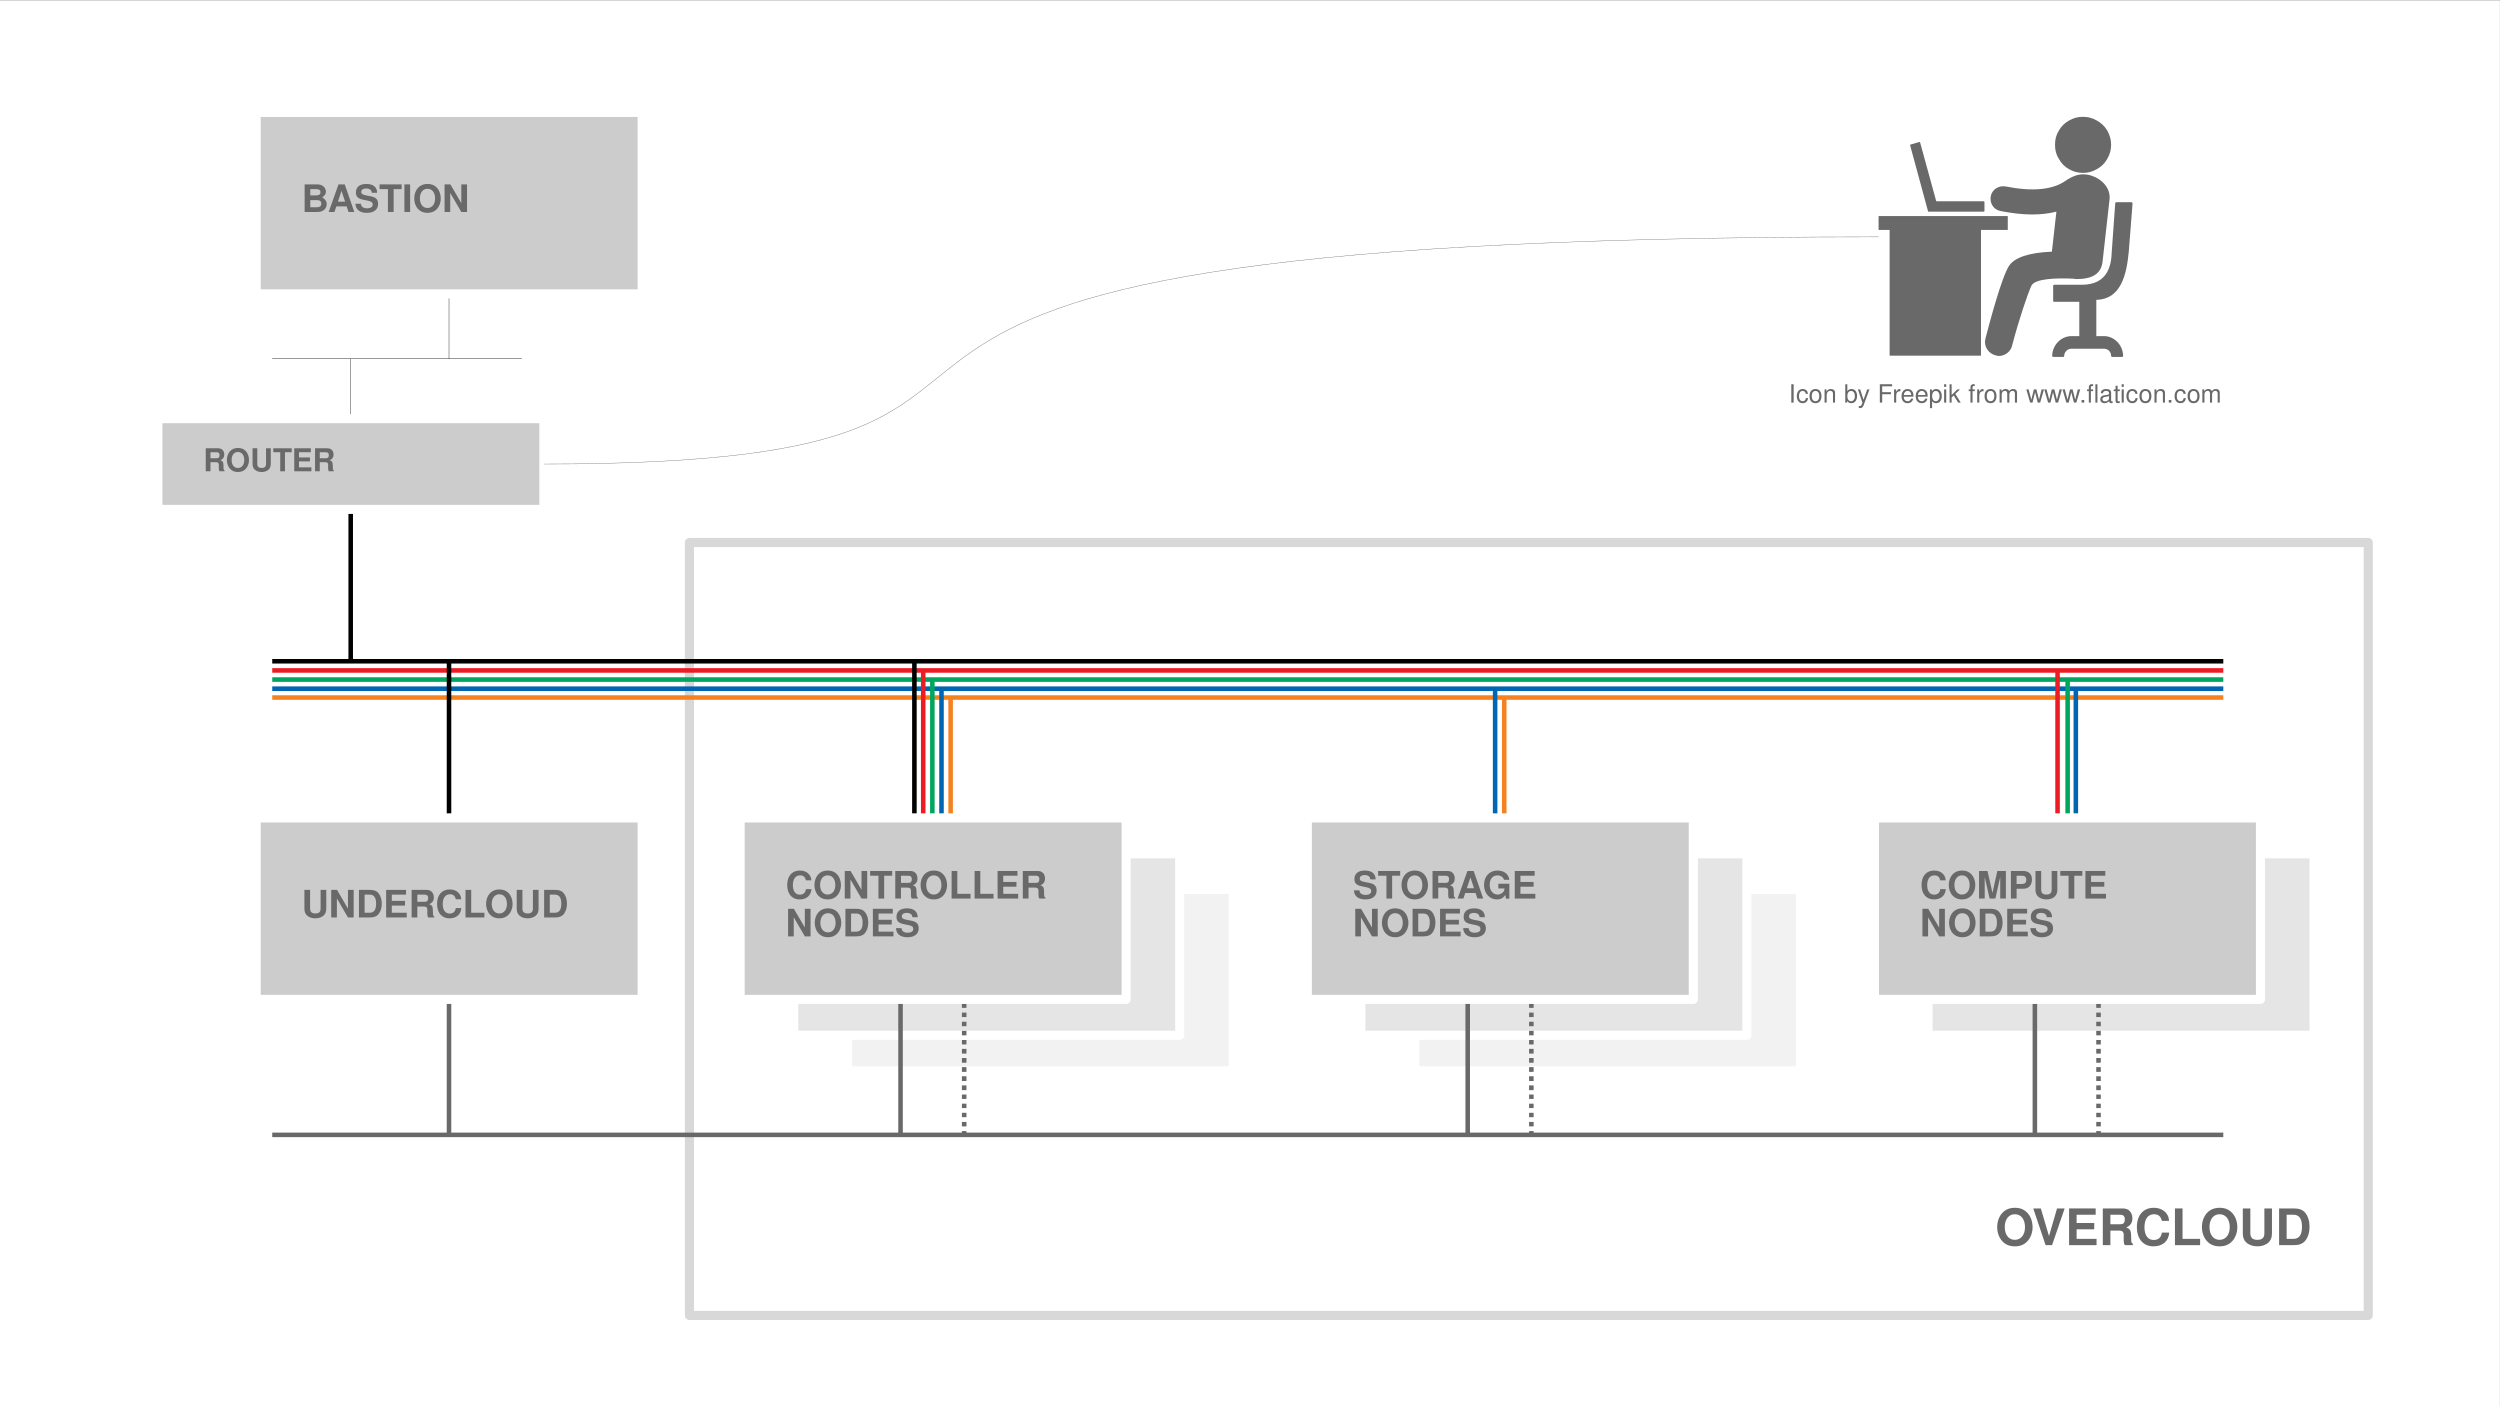 <?xml version="1.0" encoding="UTF-8"?>
<svg xmlns="http://www.w3.org/2000/svg" xmlns:xlink="http://www.w3.org/1999/xlink" width="793.417pt" height="446.372pt" viewBox="0 0 793.417 446.372" version="1.1">
<rect x="0" y="0" width="793.417" height="446.372" fill="#333333" stroke="none"/>
<defs>
<g>
<symbol overflow="visible" id="glyph0-0">
<path style="stroke:none;" d="M 0.469 0 L 0.469 -9.328 L 4.188 -9.328 L 4.188 0 Z M 0.938 -0.469 L 3.719 -0.469 L 3.719 -8.859 L 0.938 -8.859 Z M 0.938 -0.469 "/>
</symbol>
<symbol overflow="visible" id="glyph0-1">
<path style="stroke:none;" d=""/>
</symbol>
<symbol overflow="visible" id="glyph1-0">
<path style="stroke:none;" d=""/>
</symbol>
<symbol overflow="visible" id="glyph1-1">
<path style="stroke:none;" d="M 6.234 -11.859 C 4.609 -11.859 3.266 -11.312 2.266 -10.234 C 1.234 -9.125 0.641 -7.484 0.641 -5.75 C 0.641 -4 1.234 -2.359 2.266 -1.25 C 3.281 -0.156 4.594 0.375 6.25 0.375 C 7.922 0.375 9.234 -0.156 10.234 -1.25 C 11.25 -2.312 11.875 -4.016 11.875 -5.656 C 11.875 -7.484 11.281 -9.141 10.234 -10.234 C 9.219 -11.344 7.938 -11.859 6.234 -11.859 Z M 6.25 -9.812 C 8.219 -9.812 9.469 -8.203 9.469 -5.688 C 9.469 -3.281 8.172 -1.688 6.25 -1.688 C 4.297 -1.688 3.047 -3.281 3.047 -5.75 C 3.047 -8.203 4.297 -9.812 6.25 -9.812 Z M 6.25 -9.812 "/>
</symbol>
<symbol overflow="visible" id="glyph1-2">
<path style="stroke:none;" d="M 6.359 0 L 10.359 -11.656 L 7.938 -11.656 L 5.391 -2.875 L 2.797 -11.656 L 0.391 -11.656 L 4.312 0 Z M 6.359 0 "/>
</symbol>
<symbol overflow="visible" id="glyph1-3">
<path style="stroke:none;" d="M 3.656 -5.031 L 9.25 -5.031 L 9.25 -7.031 L 3.656 -7.031 L 3.656 -9.656 L 9.703 -9.656 L 9.703 -11.656 L 1.266 -11.656 L 1.266 0 L 9.984 0 L 9.984 -2 L 3.656 -2 Z M 3.656 -5.031 "/>
</symbol>
<symbol overflow="visible" id="glyph1-4">
<path style="stroke:none;" d="M 3.688 -4.625 L 6.438 -4.625 C 7.469 -4.625 7.922 -4.203 7.922 -3.25 L 7.922 -2.766 C 7.906 -2.469 7.906 -2.172 7.906 -2 C 7.906 -0.891 7.969 -0.562 8.25 0 L 10.828 0 L 10.828 -0.438 C 10.469 -0.641 10.312 -0.875 10.312 -1.391 C 10.25 -4.828 10.188 -4.984 8.703 -5.625 C 10.016 -6.141 10.672 -7.094 10.672 -8.516 C 10.672 -9.438 10.359 -10.281 9.797 -10.859 C 9.266 -11.406 8.531 -11.656 7.531 -11.656 L 1.281 -11.656 L 1.281 0 L 3.688 0 Z M 3.688 -6.625 L 3.688 -9.656 L 6.578 -9.656 C 7.266 -9.656 7.531 -9.594 7.844 -9.359 C 8.125 -9.125 8.266 -8.719 8.266 -8.172 C 8.266 -7.609 8.125 -7.172 7.844 -6.922 C 7.562 -6.703 7.266 -6.625 6.578 -6.625 Z M 3.688 -6.625 "/>
</symbol>
<symbol overflow="visible" id="glyph1-5">
<path style="stroke:none;" d="M 10.906 -7.719 C 10.828 -8.719 10.625 -9.359 10.125 -10.016 C 9.234 -11.203 7.797 -11.859 6.047 -11.859 C 2.75 -11.859 0.703 -9.5 0.703 -5.734 C 0.703 -1.969 2.734 0.375 5.984 0.375 C 8.891 0.375 10.812 -1.312 10.953 -3.984 L 8.625 -3.984 C 8.469 -2.5 7.531 -1.641 6.047 -1.641 C 4.188 -1.641 3.109 -3.156 3.109 -5.703 C 3.109 -8.266 4.234 -9.812 6.125 -9.812 C 7.516 -9.812 8.297 -9.141 8.625 -7.719 Z M 10.906 -7.719 "/>
</symbol>
<symbol overflow="visible" id="glyph1-6">
<path style="stroke:none;" d="M 3.688 -11.656 L 1.281 -11.656 L 1.281 0 L 9.266 0 L 9.266 -2 L 3.688 -2 Z M 3.688 -11.656 "/>
</symbol>
<symbol overflow="visible" id="glyph1-7">
<path style="stroke:none;" d="M 8.062 -11.656 L 8.062 -3.766 C 8.062 -2.359 7.344 -1.688 5.844 -1.688 C 4.344 -1.688 3.609 -2.359 3.609 -3.766 L 3.609 -11.656 L 1.219 -11.656 L 1.219 -3.766 C 1.219 -2.453 1.562 -1.516 2.359 -0.812 C 3.203 -0.047 4.438 0.375 5.844 0.375 C 7.25 0.375 8.484 -0.047 9.328 -0.812 C 10.109 -1.516 10.469 -2.453 10.469 -3.766 L 10.469 -11.656 Z M 8.062 -11.656 "/>
</symbol>
<symbol overflow="visible" id="glyph1-8">
<path style="stroke:none;" d="M 1.234 0 L 5.797 0 C 7.562 0 8.688 -0.422 9.484 -1.359 C 10.406 -2.453 10.891 -4.016 10.891 -5.844 C 10.891 -7.641 10.406 -9.219 9.484 -10.312 C 8.688 -11.266 7.578 -11.656 5.797 -11.656 L 1.234 -11.656 Z M 3.625 -2 L 3.625 -9.656 L 5.797 -9.656 C 7.594 -9.656 8.5 -8.406 8.5 -5.828 C 8.5 -3.266 7.594 -2 5.797 -2 Z M 3.625 -2 "/>
</symbol>
<symbol overflow="visible" id="glyph2-0">
<path style="stroke:none;" d=""/>
</symbol>
<symbol overflow="visible" id="glyph2-1">
<path style="stroke:none;" d="M 6.047 -8.75 L 6.047 -2.812 C 6.047 -1.766 5.516 -1.266 4.375 -1.266 C 3.25 -1.266 2.719 -1.766 2.719 -2.812 L 2.719 -8.75 L 0.906 -8.75 L 0.906 -2.812 C 0.906 -1.844 1.172 -1.141 1.766 -0.609 C 2.406 -0.031 3.328 0.281 4.375 0.281 C 5.438 0.281 6.359 -0.031 7 -0.609 C 7.578 -1.141 7.844 -1.844 7.844 -2.812 L 7.844 -8.75 Z M 6.047 -8.75 "/>
</symbol>
<symbol overflow="visible" id="glyph2-2">
<path style="stroke:none;" d="M 6.125 0 L 7.938 0 L 7.938 -8.75 L 6.125 -8.75 L 6.125 -2.797 L 2.656 -8.75 L 0.812 -8.75 L 0.812 0 L 2.609 0 L 2.609 -6.047 Z M 6.125 0 "/>
</symbol>
<symbol overflow="visible" id="glyph2-3">
<path style="stroke:none;" d="M 0.922 0 L 4.344 0 C 5.672 0 6.516 -0.312 7.109 -1.016 C 7.797 -1.844 8.172 -3.016 8.172 -4.375 C 8.172 -5.734 7.797 -6.906 7.109 -7.734 C 6.516 -8.453 5.688 -8.75 4.344 -8.75 L 0.922 -8.75 Z M 2.719 -1.5 L 2.719 -7.25 L 4.344 -7.25 C 5.703 -7.25 6.375 -6.297 6.375 -4.375 C 6.375 -2.453 5.703 -1.5 4.344 -1.5 Z M 2.719 -1.5 "/>
</symbol>
<symbol overflow="visible" id="glyph2-4">
<path style="stroke:none;" d="M 2.75 -3.766 L 6.938 -3.766 L 6.938 -5.266 L 2.75 -5.266 L 2.75 -7.25 L 7.266 -7.25 L 7.266 -8.75 L 0.953 -8.75 L 0.953 0 L 7.484 0 L 7.484 -1.5 L 2.75 -1.5 Z M 2.75 -3.766 "/>
</symbol>
<symbol overflow="visible" id="glyph2-5">
<path style="stroke:none;" d="M 2.766 -3.469 L 4.828 -3.469 C 5.609 -3.469 5.938 -3.156 5.938 -2.438 L 5.938 -2.078 C 5.922 -1.844 5.922 -1.625 5.922 -1.5 C 5.922 -0.672 5.969 -0.422 6.188 0 L 8.125 0 L 8.125 -0.328 C 7.844 -0.484 7.734 -0.656 7.734 -1.047 C 7.688 -3.625 7.641 -3.75 6.531 -4.219 C 7.516 -4.609 8 -5.312 8 -6.391 C 8 -7.078 7.766 -7.719 7.344 -8.141 C 6.953 -8.562 6.391 -8.75 5.656 -8.75 L 0.953 -8.75 L 0.953 0 L 2.766 0 Z M 2.766 -4.969 L 2.766 -7.25 L 4.938 -7.25 C 5.453 -7.25 5.656 -7.203 5.875 -7.016 C 6.094 -6.844 6.203 -6.547 6.203 -6.125 C 6.203 -5.719 6.094 -5.375 5.875 -5.203 C 5.672 -5.031 5.453 -4.969 4.938 -4.969 Z M 2.766 -4.969 "/>
</symbol>
<symbol overflow="visible" id="glyph2-6">
<path style="stroke:none;" d="M 8.188 -5.781 C 8.125 -6.547 7.969 -7.016 7.594 -7.516 C 6.922 -8.406 5.844 -8.891 4.531 -8.891 C 2.062 -8.891 0.531 -7.125 0.531 -4.297 C 0.531 -1.469 2.047 0.281 4.484 0.281 C 6.672 0.281 8.109 -0.984 8.219 -2.984 L 6.469 -2.984 C 6.344 -1.875 5.656 -1.234 4.531 -1.234 C 3.141 -1.234 2.328 -2.359 2.328 -4.266 C 2.328 -6.203 3.188 -7.359 4.594 -7.359 C 5.641 -7.359 6.234 -6.859 6.469 -5.781 Z M 8.188 -5.781 "/>
</symbol>
<symbol overflow="visible" id="glyph2-7">
<path style="stroke:none;" d="M 2.766 -8.75 L 0.953 -8.75 L 0.953 0 L 6.953 0 L 6.953 -1.5 L 2.766 -1.5 Z M 2.766 -8.75 "/>
</symbol>
<symbol overflow="visible" id="glyph2-8">
<path style="stroke:none;" d="M 4.688 -8.891 C 3.453 -8.891 2.453 -8.484 1.703 -7.688 C 0.922 -6.844 0.484 -5.609 0.484 -4.312 C 0.484 -3 0.922 -1.766 1.703 -0.938 C 2.453 -0.125 3.438 0.281 4.688 0.281 C 5.938 0.281 6.922 -0.125 7.688 -0.938 C 8.438 -1.734 8.906 -3.016 8.906 -4.25 C 8.906 -5.609 8.453 -6.859 7.688 -7.688 C 6.906 -8.516 5.953 -8.891 4.688 -8.891 Z M 4.688 -7.359 C 6.172 -7.359 7.109 -6.156 7.109 -4.266 C 7.109 -2.453 6.125 -1.266 4.688 -1.266 C 3.234 -1.266 2.281 -2.453 2.281 -4.312 C 2.281 -6.156 3.234 -7.359 4.688 -7.359 Z M 4.688 -7.359 "/>
</symbol>
<symbol overflow="visible" id="glyph2-9">
<path style="stroke:none;" d="M 4.625 -7.25 L 7.172 -7.25 L 7.172 -8.75 L 0.172 -8.75 L 0.172 -7.25 L 2.812 -7.25 L 2.812 0 L 4.625 0 Z M 4.625 -7.25 "/>
</symbol>
<symbol overflow="visible" id="glyph2-10">
<path style="stroke:none;" d="M 7.281 -6.078 C 7.266 -7.891 6.062 -8.891 3.859 -8.891 C 1.75 -8.891 0.547 -7.906 0.547 -6.203 C 0.547 -4.844 1.219 -4.188 3 -3.859 L 4.219 -3.609 C 5.422 -3.391 5.875 -3.047 5.875 -2.344 C 5.875 -1.609 5.203 -1.156 4.109 -1.156 C 2.875 -1.156 2.203 -1.688 2.141 -2.609 L 0.391 -2.609 C 0.484 -0.75 1.781 0.281 4.016 0.281 C 6.266 0.281 7.594 -0.766 7.594 -2.562 C 7.594 -3.938 6.906 -4.656 5.281 -4.969 L 3.906 -5.234 C 2.625 -5.484 2.25 -5.734 2.25 -6.375 C 2.25 -7.031 2.828 -7.453 3.766 -7.453 C 4.906 -7.453 5.547 -6.969 5.609 -6.078 Z M 7.281 -6.078 "/>
</symbol>
<symbol overflow="visible" id="glyph2-11">
<path style="stroke:none;" d="M 6.016 -1.766 L 6.594 0 L 8.438 0 L 5.406 -8.75 L 3.422 -8.75 L 0.312 0 L 2.141 0 L 2.734 -1.766 Z M 5.516 -3.266 L 3.234 -3.266 L 4.375 -6.688 Z M 5.516 -3.266 "/>
</symbol>
<symbol overflow="visible" id="glyph2-12">
<path style="stroke:none;" d="M 8.531 -4.703 L 5.031 -4.703 L 5.031 -3.203 L 7.016 -3.203 C 6.969 -2.719 6.859 -2.406 6.594 -2.094 C 6.156 -1.578 5.484 -1.266 4.797 -1.266 C 3.344 -1.266 2.297 -2.531 2.297 -4.328 C 2.297 -6.219 3.219 -7.359 4.75 -7.359 C 5.375 -7.359 5.906 -7.172 6.297 -6.828 C 6.547 -6.609 6.688 -6.406 6.844 -5.953 L 8.531 -5.953 C 8.312 -7.766 6.859 -8.891 4.734 -8.891 C 2.219 -8.891 0.5 -7.031 0.5 -4.312 C 0.5 -1.656 2.234 0.281 4.594 0.281 C 5.766 0.281 6.562 -0.141 7.234 -1.125 L 7.453 0.031 L 8.531 0.031 Z M 8.531 -4.703 "/>
</symbol>
<symbol overflow="visible" id="glyph2-13">
<path style="stroke:none;" d="M 2.594 -6.812 L 4.156 0 L 5.969 0 L 7.516 -6.812 L 7.516 0 L 9.312 0 L 9.312 -8.75 L 6.594 -8.75 L 5.062 -1.781 L 3.484 -8.75 L 0.797 -8.75 L 0.797 0 L 2.594 0 Z M 2.594 -6.812 "/>
</symbol>
<symbol overflow="visible" id="glyph2-14">
<path style="stroke:none;" d="M 2.719 -3.125 L 4.953 -3.125 C 6.562 -3.125 7.594 -4.266 7.594 -6.031 C 7.594 -7.781 6.594 -8.75 4.781 -8.75 L 0.906 -8.75 L 0.906 0 L 2.719 0 Z M 2.719 -4.625 L 2.719 -7.25 L 4.391 -7.25 C 5.359 -7.25 5.797 -6.828 5.797 -5.938 C 5.797 -5.047 5.359 -4.625 4.391 -4.625 Z M 2.719 -4.625 "/>
</symbol>
<symbol overflow="visible" id="glyph2-15">
<path style="stroke:none;" d="M 0.984 0 L 4.922 0 C 5.922 0 6.594 -0.188 7.125 -0.641 C 7.656 -1.078 7.984 -1.812 7.984 -2.516 C 7.984 -3.391 7.531 -4.062 6.547 -4.641 C 7.406 -5.203 7.734 -5.703 7.734 -6.438 C 7.734 -7.062 7.438 -7.688 6.953 -8.109 C 6.438 -8.562 5.812 -8.75 4.891 -8.75 L 0.984 -8.75 Z M 2.781 -7.25 L 4.734 -7.25 C 5.578 -7.25 6.016 -6.906 6.016 -6.266 C 6.016 -5.609 5.578 -5.266 4.734 -5.266 L 2.781 -5.266 Z M 2.781 -3.766 L 4.938 -3.766 C 5.812 -3.766 6.266 -3.391 6.266 -2.625 C 6.266 -1.891 5.812 -1.5 4.938 -1.5 L 2.781 -1.5 Z M 2.781 -3.766 "/>
</symbol>
<symbol overflow="visible" id="glyph2-16">
<path style="stroke:none;" d="M 2.562 -8.75 L 0.75 -8.75 L 0.75 0 L 2.562 0 Z M 2.562 -8.75 "/>
</symbol>
<symbol overflow="visible" id="glyph3-0">
<path style="stroke:none;" d=""/>
</symbol>
<symbol overflow="visible" id="glyph3-1">
<path style="stroke:none;" d="M 2.297 -2.891 L 4.016 -2.891 C 4.672 -2.891 4.953 -2.625 4.953 -2.031 L 4.953 -1.734 C 4.938 -1.547 4.938 -1.359 4.938 -1.25 C 4.938 -0.562 4.984 -0.344 5.156 0 L 6.766 0 L 6.766 -0.266 C 6.547 -0.406 6.453 -0.547 6.453 -0.875 C 6.406 -3.016 6.375 -3.125 5.438 -3.516 C 6.266 -3.844 6.672 -4.438 6.672 -5.312 C 6.672 -5.906 6.469 -6.438 6.125 -6.797 C 5.797 -7.125 5.328 -7.297 4.703 -7.297 L 0.797 -7.297 L 0.797 0 L 2.297 0 Z M 2.297 -4.141 L 2.297 -6.047 L 4.109 -6.047 C 4.547 -6.047 4.703 -6 4.906 -5.844 C 5.078 -5.703 5.172 -5.453 5.172 -5.109 C 5.172 -4.766 5.078 -4.484 4.906 -4.328 C 4.734 -4.188 4.547 -4.141 4.109 -4.141 Z M 2.297 -4.141 "/>
</symbol>
<symbol overflow="visible" id="glyph3-2">
<path style="stroke:none;" d="M 3.906 -7.406 C 2.875 -7.406 2.047 -7.062 1.422 -6.406 C 0.766 -5.703 0.406 -4.688 0.406 -3.594 C 0.406 -2.5 0.766 -1.469 1.422 -0.781 C 2.047 -0.094 2.875 0.234 3.906 0.234 C 4.953 0.234 5.766 -0.094 6.406 -0.781 C 7.031 -1.453 7.422 -2.516 7.422 -3.547 C 7.422 -4.688 7.047 -5.703 6.406 -6.406 C 5.766 -7.094 4.953 -7.406 3.906 -7.406 Z M 3.906 -6.125 C 5.141 -6.125 5.922 -5.125 5.922 -3.547 C 5.922 -2.047 5.109 -1.047 3.906 -1.047 C 2.688 -1.047 1.906 -2.047 1.906 -3.594 C 1.906 -5.125 2.688 -6.125 3.906 -6.125 Z M 3.906 -6.125 "/>
</symbol>
<symbol overflow="visible" id="glyph3-3">
<path style="stroke:none;" d="M 5.047 -7.297 L 5.047 -2.344 C 5.047 -1.469 4.594 -1.047 3.656 -1.047 C 2.703 -1.047 2.266 -1.469 2.266 -2.344 L 2.266 -7.297 L 0.766 -7.297 L 0.766 -2.344 C 0.766 -1.531 0.984 -0.953 1.469 -0.516 C 2 -0.031 2.766 0.234 3.656 0.234 C 4.531 0.234 5.297 -0.031 5.828 -0.516 C 6.312 -0.953 6.547 -1.531 6.547 -2.344 L 6.547 -7.297 Z M 5.047 -7.297 "/>
</symbol>
<symbol overflow="visible" id="glyph3-4">
<path style="stroke:none;" d="M 3.844 -6.047 L 5.984 -6.047 L 5.984 -7.297 L 0.141 -7.297 L 0.141 -6.047 L 2.344 -6.047 L 2.344 0 L 3.844 0 Z M 3.844 -6.047 "/>
</symbol>
<symbol overflow="visible" id="glyph3-5">
<path style="stroke:none;" d="M 2.297 -3.141 L 5.781 -3.141 L 5.781 -4.391 L 2.297 -4.391 L 2.297 -6.047 L 6.062 -6.047 L 6.062 -7.297 L 0.797 -7.297 L 0.797 0 L 6.234 0 L 6.234 -1.25 L 2.297 -1.25 Z M 2.297 -3.141 "/>
</symbol>
<symbol overflow="visible" id="glyph4-0">
<path style="stroke:none;" d=""/>
</symbol>
<symbol overflow="visible" id="glyph4-1">
<path style="stroke:none;" d="M 1.547 -5.828 L 0.797 -5.828 L 0.797 0 L 1.547 0 Z M 1.547 -5.828 "/>
</symbol>
<symbol overflow="visible" id="glyph4-2">
<path style="stroke:none;" d="M 3.766 -2.781 C 3.734 -3.188 3.641 -3.453 3.484 -3.688 C 3.203 -4.078 2.703 -4.312 2.109 -4.312 C 0.969 -4.312 0.25 -3.422 0.25 -2.031 C 0.25 -0.672 0.969 0.188 2.109 0.188 C 3.109 0.188 3.734 -0.422 3.812 -1.438 L 3.141 -1.438 C 3.031 -0.766 2.688 -0.438 2.125 -0.438 C 1.391 -0.438 0.938 -1.031 0.938 -2.031 C 0.938 -3.078 1.375 -3.703 2.109 -3.703 C 2.656 -3.703 3.016 -3.375 3.094 -2.781 Z M 3.766 -2.781 "/>
</symbol>
<symbol overflow="visible" id="glyph4-3">
<path style="stroke:none;" d="M 2.172 -4.312 C 0.984 -4.312 0.281 -3.469 0.281 -2.062 C 0.281 -0.641 0.984 0.188 2.188 0.188 C 3.375 0.188 4.078 -0.656 4.078 -2.031 C 4.078 -3.484 3.391 -4.312 2.172 -4.312 Z M 2.188 -3.703 C 2.938 -3.703 3.391 -3.078 3.391 -2.047 C 3.391 -1.047 2.922 -0.438 2.188 -0.438 C 1.438 -0.438 0.984 -1.047 0.984 -2.062 C 0.984 -3.078 1.438 -3.703 2.188 -3.703 Z M 2.188 -3.703 "/>
</symbol>
<symbol overflow="visible" id="glyph4-4">
<path style="stroke:none;" d="M 0.562 -4.188 L 0.562 0 L 1.234 0 L 1.234 -2.312 C 1.234 -3.172 1.688 -3.734 2.375 -3.734 C 2.891 -3.734 3.234 -3.406 3.234 -2.906 L 3.234 0 L 3.891 0 L 3.891 -3.172 C 3.891 -3.859 3.375 -4.312 2.562 -4.312 C 1.938 -4.312 1.547 -4.078 1.172 -3.484 L 1.172 -4.188 Z M 0.562 -4.188 "/>
</symbol>
<symbol overflow="visible" id="glyph4-5">
<path style="stroke:none;" d=""/>
</symbol>
<symbol overflow="visible" id="glyph4-6">
<path style="stroke:none;" d="M 0.438 -5.828 L 0.438 0 L 1.031 0 L 1.031 -0.531 C 1.359 -0.047 1.781 0.188 2.359 0.188 C 3.469 0.188 4.188 -0.719 4.188 -2.109 C 4.188 -3.469 3.5 -4.312 2.391 -4.312 C 1.812 -4.312 1.406 -4.094 1.094 -3.625 L 1.094 -5.828 Z M 2.266 -3.688 C 3.016 -3.688 3.484 -3.047 3.484 -2.047 C 3.484 -1.094 2.984 -0.438 2.266 -0.438 C 1.547 -0.438 1.094 -1.078 1.094 -2.062 C 1.094 -3.047 1.547 -3.688 2.266 -3.688 Z M 2.266 -3.688 "/>
</symbol>
<symbol overflow="visible" id="glyph4-7">
<path style="stroke:none;" d="M 3.109 -4.188 L 1.938 -0.922 L 0.875 -4.188 L 0.156 -4.188 L 1.578 0.016 L 1.312 0.688 C 1.203 0.969 1.062 1.094 0.781 1.094 C 0.672 1.094 0.578 1.078 0.438 1.047 L 0.438 1.641 C 0.562 1.719 0.703 1.75 0.875 1.75 C 1.094 1.75 1.328 1.672 1.5 1.547 C 1.719 1.391 1.828 1.219 1.953 0.875 L 3.828 -4.188 Z M 3.109 -4.188 "/>
</symbol>
<symbol overflow="visible" id="glyph4-8">
<path style="stroke:none;" d="M 1.469 -2.656 L 4.25 -2.656 L 4.25 -3.312 L 1.469 -3.312 L 1.469 -5.172 L 4.625 -5.172 L 4.625 -5.828 L 0.719 -5.828 L 0.719 0 L 1.469 0 Z M 1.469 -2.656 "/>
</symbol>
<symbol overflow="visible" id="glyph4-9">
<path style="stroke:none;" d="M 0.547 -4.188 L 0.547 0 L 1.219 0 L 1.219 -2.172 C 1.234 -3.188 1.641 -3.625 2.562 -3.609 L 2.562 -4.281 C 2.453 -4.297 2.391 -4.312 2.312 -4.312 C 1.875 -4.312 1.547 -4.062 1.172 -3.438 L 1.172 -4.188 Z M 0.547 -4.188 "/>
</symbol>
<symbol overflow="visible" id="glyph4-10">
<path style="stroke:none;" d="M 4.109 -1.875 C 4.109 -2.516 4.062 -2.891 3.938 -3.203 C 3.656 -3.891 3.031 -4.312 2.234 -4.312 C 1.078 -4.312 0.312 -3.422 0.312 -2.047 C 0.312 -0.656 1.047 0.188 2.219 0.188 C 3.188 0.188 3.844 -0.359 4.016 -1.266 L 3.344 -1.266 C 3.156 -0.719 2.781 -0.438 2.25 -0.438 C 1.828 -0.438 1.469 -0.625 1.234 -0.969 C 1.078 -1.219 1.031 -1.453 1.016 -1.875 Z M 1.031 -2.422 C 1.094 -3.188 1.562 -3.703 2.234 -3.703 C 2.906 -3.703 3.391 -3.172 3.391 -2.422 Z M 1.031 -2.422 "/>
</symbol>
<symbol overflow="visible" id="glyph4-11">
<path style="stroke:none;" d="M 0.438 1.75 L 1.109 1.75 L 1.109 -0.438 C 1.453 -0.016 1.844 0.188 2.391 0.188 C 3.484 0.188 4.188 -0.688 4.188 -2.031 C 4.188 -3.438 3.5 -4.312 2.391 -4.312 C 1.812 -4.312 1.359 -4.062 1.047 -3.562 L 1.047 -4.188 L 0.438 -4.188 Z M 2.266 -3.688 C 3.016 -3.688 3.484 -3.047 3.484 -2.047 C 3.484 -1.094 3 -0.438 2.266 -0.438 C 1.562 -0.438 1.109 -1.078 1.109 -2.062 C 1.109 -3.047 1.562 -3.688 2.266 -3.688 Z M 2.266 -3.688 "/>
</symbol>
<symbol overflow="visible" id="glyph4-12">
<path style="stroke:none;" d="M 1.203 -4.188 L 0.531 -4.188 L 0.531 0 L 1.203 0 Z M 1.203 -5.828 L 0.531 -5.828 L 0.531 -4.984 L 1.203 -4.984 Z M 1.203 -5.828 "/>
</symbol>
<symbol overflow="visible" id="glyph4-13">
<path style="stroke:none;" d="M 1.125 -5.828 L 0.469 -5.828 L 0.469 0 L 1.125 0 L 1.125 -1.625 L 1.781 -2.266 L 3.188 0 L 4.016 0 L 2.297 -2.75 L 3.766 -4.188 L 2.906 -4.188 L 1.125 -2.422 Z M 1.125 -5.828 "/>
</symbol>
<symbol overflow="visible" id="glyph4-14">
<path style="stroke:none;" d="M 2.062 -4.188 L 1.375 -4.188 L 1.375 -4.844 C 1.375 -5.125 1.516 -5.266 1.828 -5.266 C 1.891 -5.266 1.906 -5.266 2.062 -5.266 L 2.062 -5.812 C 1.906 -5.844 1.828 -5.859 1.688 -5.859 C 1.078 -5.859 0.703 -5.5 0.703 -4.906 L 0.703 -4.188 L 0.141 -4.188 L 0.141 -3.641 L 0.703 -3.641 L 0.703 0 L 1.375 0 L 1.375 -3.641 L 2.062 -3.641 Z M 2.062 -4.188 "/>
</symbol>
<symbol overflow="visible" id="glyph4-15">
<path style="stroke:none;" d="M 0.562 -4.188 L 0.562 0 L 1.234 0 L 1.234 -2.625 C 1.234 -3.234 1.672 -3.734 2.219 -3.734 C 2.719 -3.734 2.984 -3.422 2.984 -2.891 L 2.984 0 L 3.656 0 L 3.656 -2.625 C 3.656 -3.234 4.109 -3.734 4.641 -3.734 C 5.141 -3.734 5.422 -3.422 5.422 -2.891 L 5.422 0 L 6.094 0 L 6.094 -3.141 C 6.094 -3.891 5.656 -4.312 4.875 -4.312 C 4.312 -4.312 3.984 -4.141 3.594 -3.672 C 3.344 -4.125 3.016 -4.312 2.469 -4.312 C 1.906 -4.312 1.531 -4.109 1.172 -3.594 L 1.172 -4.188 Z M 0.562 -4.188 "/>
</symbol>
<symbol overflow="visible" id="glyph4-16">
<path style="stroke:none;" d="M 4.438 0 L 5.656 -4.188 L 4.906 -4.188 L 4.078 -0.922 L 3.25 -4.188 L 2.438 -4.188 L 1.641 -0.922 L 0.781 -4.188 L 0.047 -4.188 L 1.266 0 L 2.016 0 L 2.828 -3.281 L 3.672 0 Z M 4.438 0 "/>
</symbol>
<symbol overflow="visible" id="glyph4-17">
<path style="stroke:none;" d="M 1.531 -0.828 L 0.703 -0.828 L 0.703 0 L 1.531 0 Z M 1.531 -0.828 "/>
</symbol>
<symbol overflow="visible" id="glyph4-18">
<path style="stroke:none;" d="M 2.062 -4.188 L 1.359 -4.188 L 1.359 -4.844 C 1.359 -5.125 1.516 -5.266 1.828 -5.266 C 1.875 -5.266 1.906 -5.266 2.062 -5.266 L 2.062 -5.812 C 1.906 -5.844 1.812 -5.859 1.688 -5.859 C 1.062 -5.859 0.703 -5.5 0.703 -4.906 L 0.703 -4.188 L 0.141 -4.188 L 0.141 -3.641 L 0.703 -3.641 L 0.703 0 L 1.359 0 L 1.359 -3.641 L 2.062 -3.641 Z M 3.438 -5.828 L 2.781 -5.828 L 2.781 0 L 3.438 0 Z M 3.438 -5.828 "/>
</symbol>
<symbol overflow="visible" id="glyph4-19">
<path style="stroke:none;" d="M 4.281 -0.391 C 4.203 -0.375 4.172 -0.375 4.141 -0.375 C 3.906 -0.375 3.781 -0.5 3.781 -0.703 L 3.781 -3.172 C 3.781 -3.906 3.234 -4.312 2.203 -4.312 C 1.578 -4.312 1.094 -4.141 0.812 -3.828 C 0.609 -3.609 0.531 -3.375 0.516 -2.953 L 1.188 -2.953 C 1.25 -3.469 1.547 -3.703 2.172 -3.703 C 2.781 -3.703 3.109 -3.469 3.109 -3.078 L 3.109 -2.891 C 3.109 -2.609 2.953 -2.5 2.422 -2.438 C 1.469 -2.312 1.328 -2.281 1.078 -2.172 C 0.578 -1.969 0.344 -1.594 0.344 -1.062 C 0.344 -0.297 0.859 0.188 1.719 0.188 C 2.234 0.188 2.656 0 3.141 -0.438 C 3.188 0 3.391 0.188 3.828 0.188 C 3.969 0.188 4.062 0.172 4.281 0.109 Z M 3.109 -1.312 C 3.109 -1.094 3.047 -0.953 2.844 -0.781 C 2.578 -0.531 2.25 -0.406 1.859 -0.406 C 1.344 -0.406 1.031 -0.641 1.031 -1.078 C 1.031 -1.516 1.312 -1.734 2.047 -1.844 C 2.75 -1.938 2.891 -1.969 3.109 -2.078 Z M 3.109 -1.312 "/>
</symbol>
<symbol overflow="visible" id="glyph4-20">
<path style="stroke:none;" d="M 2.031 -4.188 L 1.344 -4.188 L 1.344 -5.344 L 0.688 -5.344 L 0.688 -4.188 L 0.109 -4.188 L 0.109 -3.641 L 0.688 -3.641 L 0.688 -0.484 C 0.688 -0.047 0.969 0.188 1.484 0.188 C 1.656 0.188 1.812 0.172 2.031 0.125 L 2.031 -0.438 C 1.938 -0.406 1.844 -0.406 1.719 -0.406 C 1.422 -0.406 1.344 -0.484 1.344 -0.781 L 1.344 -3.641 L 2.031 -3.641 Z M 2.031 -4.188 "/>
</symbol>
</g>
<clipPath id="clip1">
  <path d="M 0 0.07 L 793.398 0.07 L 793.398 446.371 L 0 446.371 Z M 0 0.07 "/>
</clipPath>
<clipPath id="clip2">
  <path d="M 596.102 68 L 638 68 L 638 113 L 596.102 113 Z M 596.102 68 "/>
</clipPath>
<clipPath id="clip3">
  <path d="M 651 64 L 676.699 64 L 676.699 114 L 651 114 Z M 651 64 "/>
</clipPath>
</defs>
<g id="surface1">
<g clip-path="url(#clip1)" clip-rule="nonzero">
<path style=" stroke:none;fill-rule:evenodd;fill:rgb(100%,100%,100%);fill-opacity:1;" d="M 0 0.07 L 793.398 0.07 L 793.398 446.473 L 0 446.473 Z M 0 0.07 "/>
</g>
<g style="fill:rgb(0%,0%,0%);fill-opacity:1;">
  <use xlink:href="#glyph0-1" x="39.7" y="419.172"/>
</g>
<g style="fill:rgb(0%,0%,0%);fill-opacity:1;">
  <use xlink:href="#glyph0-1" x="395.3" y="419.172"/>
</g>
<path style="fill-rule:evenodd;fill:rgb(89.803%,89.803%,89.803%);fill-opacity:1;stroke-width:2.887;stroke-linecap:butt;stroke-linejoin:round;stroke:rgb(100%,100%,100%);stroke-opacity:1;stroke-miterlimit:10;" d="M 673.199 117.801 L 611.898 117.801 L 611.898 175.399 L 734.398 175.399 L 734.398 117.801 Z M 673.199 117.801 " transform="matrix(1,0,0,-1,0,446.372)"/>
<path style="fill:none;stroke-width:1.443;stroke-linecap:butt;stroke-linejoin:round;stroke:rgb(41.176%,41.176%,41.176%);stroke-opacity:1;stroke-miterlimit:10;" d="M 645.801 151.098 L 645.801 86.301 " transform="matrix(1,0,0,-1,0,446.372)"/>
<path style="fill-rule:evenodd;fill:rgb(94.901%,94.901%,94.901%);fill-opacity:1;stroke-width:2.887;stroke-linecap:butt;stroke-linejoin:round;stroke:rgb(100%,100%,100%);stroke-opacity:1;stroke-miterlimit:10;" d="M 510.199 106.501 L 449 106.501 L 449 164.098 L 571.398 164.098 L 571.398 106.501 Z M 510.199 106.501 " transform="matrix(1,0,0,-1,0,446.372)"/>
<path style="fill-rule:evenodd;fill:rgb(89.803%,89.803%,89.803%);fill-opacity:1;stroke-width:2.887;stroke-linecap:butt;stroke-linejoin:round;stroke:rgb(100%,100%,100%);stroke-opacity:1;stroke-miterlimit:10;" d="M 493.199 117.801 L 431.898 117.801 L 431.898 175.399 L 554.398 175.399 L 554.398 117.801 Z M 493.199 117.801 " transform="matrix(1,0,0,-1,0,446.372)"/>
<path style="fill:none;stroke-width:1.443;stroke-linecap:butt;stroke-linejoin:round;stroke:rgb(41.176%,41.176%,41.176%);stroke-opacity:1;stroke-miterlimit:10;" d="M 465.801 151.098 L 465.801 86.301 " transform="matrix(1,0,0,-1,0,446.372)"/>
<path style="fill:none;stroke-width:1.443;stroke-linecap:butt;stroke-linejoin:round;stroke:rgb(41.176%,41.176%,41.176%);stroke-opacity:1;stroke-miterlimit:10;" d="M 142.5 151.001 L 142.5 86.2 " transform="matrix(1,0,0,-1,0,446.372)"/>
<path style="fill-rule:evenodd;fill:rgb(94.901%,94.901%,94.901%);fill-opacity:1;stroke-width:2.887;stroke-linecap:butt;stroke-linejoin:round;stroke:rgb(100%,100%,100%);stroke-opacity:1;stroke-miterlimit:10;" d="M 330.199 106.501 L 269 106.501 L 269 164.098 L 391.398 164.098 L 391.398 106.501 Z M 330.199 106.501 " transform="matrix(1,0,0,-1,0,446.372)"/>
<path style="fill-rule:evenodd;fill:rgb(89.803%,89.803%,89.803%);fill-opacity:1;stroke-width:2.887;stroke-linecap:butt;stroke-linejoin:round;stroke:rgb(100%,100%,100%);stroke-opacity:1;stroke-miterlimit:10;" d="M 313.199 117.801 L 251.898 117.801 L 251.898 175.399 L 374.398 175.399 L 374.398 117.801 Z M 313.199 117.801 " transform="matrix(1,0,0,-1,0,446.372)"/>
<path style="fill:none;stroke-width:1.443;stroke-linecap:butt;stroke-linejoin:round;stroke:rgb(41.176%,41.176%,41.176%);stroke-opacity:1;stroke-miterlimit:10;" d="M 285.801 151.098 L 285.801 86.301 " transform="matrix(1,0,0,-1,0,446.372)"/>
<path style="fill:none;stroke-width:2.887;stroke-linecap:butt;stroke-linejoin:round;stroke:rgb(84.705%,84.705%,84.705%);stroke-opacity:1;stroke-miterlimit:10;" d="M 485.199 28.899 L 218.801 28.899 L 218.801 274.2 L 751.602 274.2 L 751.602 28.899 Z M 485.199 28.899 " transform="matrix(1,0,0,-1,0,446.372)"/>
<g style="fill:rgb(41.176%,41.176%,41.176%);fill-opacity:1;">
  <use xlink:href="#glyph1-1" x="633.2" y="395.172"/>
</g>
<g style="fill:rgb(41.176%,41.176%,41.176%);fill-opacity:1;">
  <use xlink:href="#glyph1-2" x="644.896" y="395.172"/>
</g>
<g style="fill:rgb(41.176%,41.176%,41.176%);fill-opacity:1;">
  <use xlink:href="#glyph1-3" x="655.392" y="395.172"/>
</g>
<g style="fill:rgb(41.176%,41.176%,41.176%);fill-opacity:1;">
  <use xlink:href="#glyph1-4" x="666.08" y="395.172"/>
</g>
<g style="fill:rgb(41.176%,41.176%,41.176%);fill-opacity:1;">
  <use xlink:href="#glyph1-5" x="677.472" y="395.172"/>
</g>
<g style="fill:rgb(41.176%,41.176%,41.176%);fill-opacity:1;">
  <use xlink:href="#glyph1-6" x="688.976" y="395.172"/>
</g>
<g style="fill:rgb(41.176%,41.176%,41.176%);fill-opacity:1;">
  <use xlink:href="#glyph1-1" x="698.176" y="395.172"/>
</g>
<g style="fill:rgb(41.176%,41.176%,41.176%);fill-opacity:1;">
  <use xlink:href="#glyph1-7" x="710.576" y="395.172"/>
</g>
<g style="fill:rgb(41.176%,41.176%,41.176%);fill-opacity:1;">
  <use xlink:href="#glyph1-8" x="722.08" y="395.172"/>
</g>
<path style="fill:none;stroke-width:1.443;stroke-linecap:butt;stroke-linejoin:round;stroke:rgb(0%,0%,0%);stroke-opacity:1;stroke-miterlimit:10;" d="M 86.398 236.501 L 705.602 236.501 " transform="matrix(1,0,0,-1,0,446.372)"/>
<path style="fill:none;stroke-width:1.443;stroke-linecap:butt;stroke-linejoin:round;stroke:rgb(92.94%,10.979%,14.116%);stroke-opacity:1;stroke-miterlimit:10;" d="M 86.398 233.598 L 705.602 233.598 " transform="matrix(1,0,0,-1,0,446.372)"/>
<path style="fill:none;stroke-width:1.443;stroke-linecap:butt;stroke-linejoin:round;stroke:rgb(0%,65.097%,36.469%);stroke-opacity:1;stroke-miterlimit:10;" d="M 86.398 230.7 L 705.602 230.7 " transform="matrix(1,0,0,-1,0,446.372)"/>
<path style="fill:none;stroke-width:1.443;stroke-linecap:butt;stroke-linejoin:round;stroke:rgb(0%,39.999%,70.195%);stroke-opacity:1;stroke-miterlimit:10;" d="M 86.398 227.801 L 705.602 227.801 " transform="matrix(1,0,0,-1,0,446.372)"/>
<path style="fill:none;stroke-width:1.443;stroke-linecap:butt;stroke-linejoin:round;stroke:rgb(96.077%,50.98%,12.549%);stroke-opacity:1;stroke-miterlimit:10;" d="M 86.398 225.001 L 705.602 225.001 " transform="matrix(1,0,0,-1,0,446.372)"/>
<path style="fill:none;stroke-width:1.443;stroke-linecap:butt;stroke-linejoin:round;stroke:rgb(41.176%,41.176%,41.176%);stroke-opacity:1;stroke-miterlimit:10;" d="M 86.398 86.2 L 705.602 86.2 " transform="matrix(1,0,0,-1,0,446.372)"/>
<path style="fill:none;stroke-width:1.443;stroke-linecap:butt;stroke-linejoin:round;stroke:rgb(0%,0%,0%);stroke-opacity:1;stroke-miterlimit:10;" d="M 142.5 236.501 L 142.5 171.7 " transform="matrix(1,0,0,-1,0,446.372)"/>
<path style="fill:none;stroke-width:1.443;stroke-linecap:butt;stroke-linejoin:round;stroke:rgb(0%,0%,0%);stroke-opacity:1;stroke-miterlimit:10;" d="M 290.199 236.501 L 290.199 171.7 " transform="matrix(1,0,0,-1,0,446.372)"/>
<path style="fill:none;stroke-width:1.443;stroke-linecap:butt;stroke-linejoin:round;stroke:rgb(92.94%,10.979%,14.116%);stroke-opacity:1;stroke-miterlimit:10;" d="M 293 233.598 L 293 168.801 " transform="matrix(1,0,0,-1,0,446.372)"/>
<path style="fill:none;stroke-width:1.443;stroke-linecap:butt;stroke-linejoin:round;stroke:rgb(0%,65.097%,36.469%);stroke-opacity:1;stroke-miterlimit:10;" d="M 295.898 230.7 L 295.898 165.899 " transform="matrix(1,0,0,-1,0,446.372)"/>
<path style="fill:none;stroke-width:1.443;stroke-linecap:butt;stroke-linejoin:round;stroke:rgb(0%,39.999%,70.195%);stroke-opacity:1;stroke-miterlimit:10;" d="M 298.801 227.801 L 298.801 163.001 " transform="matrix(1,0,0,-1,0,446.372)"/>
<path style="fill:none;stroke-width:1.443;stroke-linecap:butt;stroke-linejoin:round;stroke:rgb(96.077%,50.98%,12.549%);stroke-opacity:1;stroke-miterlimit:10;" d="M 301.699 225.001 L 301.699 160.2 " transform="matrix(1,0,0,-1,0,446.372)"/>
<path style="fill:none;stroke-width:1.443;stroke-linecap:butt;stroke-linejoin:round;stroke:rgb(0%,39.999%,70.195%);stroke-opacity:1;stroke-miterlimit:10;" d="M 474.5 227.801 L 474.5 163.001 " transform="matrix(1,0,0,-1,0,446.372)"/>
<path style="fill:none;stroke-width:1.443;stroke-linecap:butt;stroke-linejoin:round;stroke:rgb(96.077%,50.98%,12.549%);stroke-opacity:1;stroke-miterlimit:10;" d="M 477.398 225.001 L 477.398 160.2 " transform="matrix(1,0,0,-1,0,446.372)"/>
<path style="fill:none;stroke-width:1.443;stroke-linecap:butt;stroke-linejoin:round;stroke:rgb(0%,65.097%,36.469%);stroke-opacity:1;stroke-miterlimit:10;" d="M 656.199 230.801 L 656.199 166.001 " transform="matrix(1,0,0,-1,0,446.372)"/>
<path style="fill:none;stroke-width:1.443;stroke-linecap:butt;stroke-linejoin:round;stroke:rgb(92.94%,10.979%,14.116%);stroke-opacity:1;stroke-miterlimit:10;" d="M 653 233.598 L 653 168.801 " transform="matrix(1,0,0,-1,0,446.372)"/>
<path style="fill:none;stroke-width:1.443;stroke-linecap:butt;stroke-linejoin:round;stroke:rgb(0%,39.999%,70.195%);stroke-opacity:1;stroke-miterlimit:10;" d="M 658.801 228.001 L 658.801 163.2 " transform="matrix(1,0,0,-1,0,446.372)"/>
<path style="fill:none;stroke-width:1.443;stroke-linecap:butt;stroke-linejoin:round;stroke:rgb(41.176%,41.176%,41.176%);stroke-opacity:1;stroke-miterlimit:10;" d="M 666 151.001 L 666 149.598 " transform="matrix(1,0,0,-1,0,446.372)"/>
<path style="fill:none;stroke-width:1.443;stroke-linecap:butt;stroke-linejoin:round;stroke:rgb(41.176%,41.176%,41.176%);stroke-opacity:1;stroke-miterlimit:10;" d="M 666 148.2 L 666 146.7 " transform="matrix(1,0,0,-1,0,446.372)"/>
<path style="fill:none;stroke-width:1.443;stroke-linecap:butt;stroke-linejoin:round;stroke:rgb(41.176%,41.176%,41.176%);stroke-opacity:1;stroke-miterlimit:10;" d="M 666 145.301 L 666 143.801 " transform="matrix(1,0,0,-1,0,446.372)"/>
<path style="fill:none;stroke-width:1.443;stroke-linecap:butt;stroke-linejoin:round;stroke:rgb(41.176%,41.176%,41.176%);stroke-opacity:1;stroke-miterlimit:10;" d="M 666 142.399 L 666 140.899 " transform="matrix(1,0,0,-1,0,446.372)"/>
<path style="fill:none;stroke-width:1.443;stroke-linecap:butt;stroke-linejoin:round;stroke:rgb(41.176%,41.176%,41.176%);stroke-opacity:1;stroke-miterlimit:10;" d="M 666 139.501 L 666 138.001 " transform="matrix(1,0,0,-1,0,446.372)"/>
<path style="fill:none;stroke-width:1.443;stroke-linecap:butt;stroke-linejoin:round;stroke:rgb(41.176%,41.176%,41.176%);stroke-opacity:1;stroke-miterlimit:10;" d="M 666 136.598 L 666 135.098 " transform="matrix(1,0,0,-1,0,446.372)"/>
<path style="fill:none;stroke-width:1.443;stroke-linecap:butt;stroke-linejoin:round;stroke:rgb(41.176%,41.176%,41.176%);stroke-opacity:1;stroke-miterlimit:10;" d="M 666 133.7 L 666 132.2 " transform="matrix(1,0,0,-1,0,446.372)"/>
<path style="fill:none;stroke-width:1.443;stroke-linecap:butt;stroke-linejoin:round;stroke:rgb(41.176%,41.176%,41.176%);stroke-opacity:1;stroke-miterlimit:10;" d="M 666 130.801 L 666 129.399 " transform="matrix(1,0,0,-1,0,446.372)"/>
<path style="fill:none;stroke-width:1.443;stroke-linecap:butt;stroke-linejoin:round;stroke:rgb(41.176%,41.176%,41.176%);stroke-opacity:1;stroke-miterlimit:10;" d="M 666 127.899 L 666 126.501 " transform="matrix(1,0,0,-1,0,446.372)"/>
<path style="fill:none;stroke-width:1.443;stroke-linecap:butt;stroke-linejoin:round;stroke:rgb(41.176%,41.176%,41.176%);stroke-opacity:1;stroke-miterlimit:10;" d="M 666 125.001 L 666 123.598 " transform="matrix(1,0,0,-1,0,446.372)"/>
<path style="fill:none;stroke-width:1.443;stroke-linecap:butt;stroke-linejoin:round;stroke:rgb(41.176%,41.176%,41.176%);stroke-opacity:1;stroke-miterlimit:10;" d="M 666 122.098 L 666 120.7 " transform="matrix(1,0,0,-1,0,446.372)"/>
<path style="fill:none;stroke-width:1.443;stroke-linecap:butt;stroke-linejoin:round;stroke:rgb(41.176%,41.176%,41.176%);stroke-opacity:1;stroke-miterlimit:10;" d="M 666 119.2 L 666 117.801 " transform="matrix(1,0,0,-1,0,446.372)"/>
<path style="fill:none;stroke-width:1.443;stroke-linecap:butt;stroke-linejoin:round;stroke:rgb(41.176%,41.176%,41.176%);stroke-opacity:1;stroke-miterlimit:10;" d="M 666 116.301 L 666 114.899 " transform="matrix(1,0,0,-1,0,446.372)"/>
<path style="fill:none;stroke-width:1.443;stroke-linecap:butt;stroke-linejoin:round;stroke:rgb(41.176%,41.176%,41.176%);stroke-opacity:1;stroke-miterlimit:10;" d="M 666 113.501 L 666 112.001 " transform="matrix(1,0,0,-1,0,446.372)"/>
<path style="fill:none;stroke-width:1.443;stroke-linecap:butt;stroke-linejoin:round;stroke:rgb(41.176%,41.176%,41.176%);stroke-opacity:1;stroke-miterlimit:10;" d="M 666 110.598 L 666 109.098 " transform="matrix(1,0,0,-1,0,446.372)"/>
<path style="fill:none;stroke-width:1.443;stroke-linecap:butt;stroke-linejoin:round;stroke:rgb(41.176%,41.176%,41.176%);stroke-opacity:1;stroke-miterlimit:10;" d="M 666 107.7 L 666 106.2 " transform="matrix(1,0,0,-1,0,446.372)"/>
<path style="fill:none;stroke-width:1.443;stroke-linecap:butt;stroke-linejoin:round;stroke:rgb(41.176%,41.176%,41.176%);stroke-opacity:1;stroke-miterlimit:10;" d="M 666 104.801 L 666 103.301 " transform="matrix(1,0,0,-1,0,446.372)"/>
<path style="fill:none;stroke-width:1.443;stroke-linecap:butt;stroke-linejoin:round;stroke:rgb(41.176%,41.176%,41.176%);stroke-opacity:1;stroke-miterlimit:10;" d="M 666 101.899 L 666 100.399 " transform="matrix(1,0,0,-1,0,446.372)"/>
<path style="fill:none;stroke-width:1.443;stroke-linecap:butt;stroke-linejoin:round;stroke:rgb(41.176%,41.176%,41.176%);stroke-opacity:1;stroke-miterlimit:10;" d="M 666 99.001 L 666 97.598 " transform="matrix(1,0,0,-1,0,446.372)"/>
<path style="fill:none;stroke-width:1.443;stroke-linecap:butt;stroke-linejoin:round;stroke:rgb(41.176%,41.176%,41.176%);stroke-opacity:1;stroke-miterlimit:10;" d="M 666 96.098 L 666 94.7 " transform="matrix(1,0,0,-1,0,446.372)"/>
<path style="fill:none;stroke-width:1.443;stroke-linecap:butt;stroke-linejoin:round;stroke:rgb(41.176%,41.176%,41.176%);stroke-opacity:1;stroke-miterlimit:10;" d="M 666 93.2 L 666 91.801 " transform="matrix(1,0,0,-1,0,446.372)"/>
<path style="fill:none;stroke-width:1.443;stroke-linecap:butt;stroke-linejoin:round;stroke:rgb(41.176%,41.176%,41.176%);stroke-opacity:1;stroke-miterlimit:10;" d="M 666 90.301 L 666 88.899 " transform="matrix(1,0,0,-1,0,446.372)"/>
<path style="fill:none;stroke-width:1.443;stroke-linecap:butt;stroke-linejoin:round;stroke:rgb(41.176%,41.176%,41.176%);stroke-opacity:1;stroke-miterlimit:10;" d="M 666 87.399 L 666 86.2 " transform="matrix(1,0,0,-1,0,446.372)"/>
<path style="fill:none;stroke-width:1.443;stroke-linecap:butt;stroke-linejoin:round;stroke:rgb(41.176%,41.176%,41.176%);stroke-opacity:1;stroke-miterlimit:10;" d="M 486 151.001 L 486 149.598 " transform="matrix(1,0,0,-1,0,446.372)"/>
<path style="fill:none;stroke-width:1.443;stroke-linecap:butt;stroke-linejoin:round;stroke:rgb(41.176%,41.176%,41.176%);stroke-opacity:1;stroke-miterlimit:10;" d="M 486 148.2 L 486 146.7 " transform="matrix(1,0,0,-1,0,446.372)"/>
<path style="fill:none;stroke-width:1.443;stroke-linecap:butt;stroke-linejoin:round;stroke:rgb(41.176%,41.176%,41.176%);stroke-opacity:1;stroke-miterlimit:10;" d="M 486 145.301 L 486 143.801 " transform="matrix(1,0,0,-1,0,446.372)"/>
<path style="fill:none;stroke-width:1.443;stroke-linecap:butt;stroke-linejoin:round;stroke:rgb(41.176%,41.176%,41.176%);stroke-opacity:1;stroke-miterlimit:10;" d="M 486 142.399 L 486 140.899 " transform="matrix(1,0,0,-1,0,446.372)"/>
<path style="fill:none;stroke-width:1.443;stroke-linecap:butt;stroke-linejoin:round;stroke:rgb(41.176%,41.176%,41.176%);stroke-opacity:1;stroke-miterlimit:10;" d="M 486 139.501 L 486 138.001 " transform="matrix(1,0,0,-1,0,446.372)"/>
<path style="fill:none;stroke-width:1.443;stroke-linecap:butt;stroke-linejoin:round;stroke:rgb(41.176%,41.176%,41.176%);stroke-opacity:1;stroke-miterlimit:10;" d="M 486 136.598 L 486 135.098 " transform="matrix(1,0,0,-1,0,446.372)"/>
<path style="fill:none;stroke-width:1.443;stroke-linecap:butt;stroke-linejoin:round;stroke:rgb(41.176%,41.176%,41.176%);stroke-opacity:1;stroke-miterlimit:10;" d="M 486 133.7 L 486 132.2 " transform="matrix(1,0,0,-1,0,446.372)"/>
<path style="fill:none;stroke-width:1.443;stroke-linecap:butt;stroke-linejoin:round;stroke:rgb(41.176%,41.176%,41.176%);stroke-opacity:1;stroke-miterlimit:10;" d="M 486 130.801 L 486 129.399 " transform="matrix(1,0,0,-1,0,446.372)"/>
<path style="fill:none;stroke-width:1.443;stroke-linecap:butt;stroke-linejoin:round;stroke:rgb(41.176%,41.176%,41.176%);stroke-opacity:1;stroke-miterlimit:10;" d="M 486 127.899 L 486 126.501 " transform="matrix(1,0,0,-1,0,446.372)"/>
<path style="fill:none;stroke-width:1.443;stroke-linecap:butt;stroke-linejoin:round;stroke:rgb(41.176%,41.176%,41.176%);stroke-opacity:1;stroke-miterlimit:10;" d="M 486 125.001 L 486 123.598 " transform="matrix(1,0,0,-1,0,446.372)"/>
<path style="fill:none;stroke-width:1.443;stroke-linecap:butt;stroke-linejoin:round;stroke:rgb(41.176%,41.176%,41.176%);stroke-opacity:1;stroke-miterlimit:10;" d="M 486 122.098 L 486 120.7 " transform="matrix(1,0,0,-1,0,446.372)"/>
<path style="fill:none;stroke-width:1.443;stroke-linecap:butt;stroke-linejoin:round;stroke:rgb(41.176%,41.176%,41.176%);stroke-opacity:1;stroke-miterlimit:10;" d="M 486 119.2 L 486 117.801 " transform="matrix(1,0,0,-1,0,446.372)"/>
<path style="fill:none;stroke-width:1.443;stroke-linecap:butt;stroke-linejoin:round;stroke:rgb(41.176%,41.176%,41.176%);stroke-opacity:1;stroke-miterlimit:10;" d="M 486 116.301 L 486 114.899 " transform="matrix(1,0,0,-1,0,446.372)"/>
<path style="fill:none;stroke-width:1.443;stroke-linecap:butt;stroke-linejoin:round;stroke:rgb(41.176%,41.176%,41.176%);stroke-opacity:1;stroke-miterlimit:10;" d="M 486 113.501 L 486 112.001 " transform="matrix(1,0,0,-1,0,446.372)"/>
<path style="fill:none;stroke-width:1.443;stroke-linecap:butt;stroke-linejoin:round;stroke:rgb(41.176%,41.176%,41.176%);stroke-opacity:1;stroke-miterlimit:10;" d="M 486 110.598 L 486 109.098 " transform="matrix(1,0,0,-1,0,446.372)"/>
<path style="fill:none;stroke-width:1.443;stroke-linecap:butt;stroke-linejoin:round;stroke:rgb(41.176%,41.176%,41.176%);stroke-opacity:1;stroke-miterlimit:10;" d="M 486 107.7 L 486 106.2 " transform="matrix(1,0,0,-1,0,446.372)"/>
<path style="fill:none;stroke-width:1.443;stroke-linecap:butt;stroke-linejoin:round;stroke:rgb(41.176%,41.176%,41.176%);stroke-opacity:1;stroke-miterlimit:10;" d="M 486 104.801 L 486 103.301 " transform="matrix(1,0,0,-1,0,446.372)"/>
<path style="fill:none;stroke-width:1.443;stroke-linecap:butt;stroke-linejoin:round;stroke:rgb(41.176%,41.176%,41.176%);stroke-opacity:1;stroke-miterlimit:10;" d="M 486 101.899 L 486 100.399 " transform="matrix(1,0,0,-1,0,446.372)"/>
<path style="fill:none;stroke-width:1.443;stroke-linecap:butt;stroke-linejoin:round;stroke:rgb(41.176%,41.176%,41.176%);stroke-opacity:1;stroke-miterlimit:10;" d="M 486 99.001 L 486 97.598 " transform="matrix(1,0,0,-1,0,446.372)"/>
<path style="fill:none;stroke-width:1.443;stroke-linecap:butt;stroke-linejoin:round;stroke:rgb(41.176%,41.176%,41.176%);stroke-opacity:1;stroke-miterlimit:10;" d="M 486 96.098 L 486 94.7 " transform="matrix(1,0,0,-1,0,446.372)"/>
<path style="fill:none;stroke-width:1.443;stroke-linecap:butt;stroke-linejoin:round;stroke:rgb(41.176%,41.176%,41.176%);stroke-opacity:1;stroke-miterlimit:10;" d="M 486 93.2 L 486 91.801 " transform="matrix(1,0,0,-1,0,446.372)"/>
<path style="fill:none;stroke-width:1.443;stroke-linecap:butt;stroke-linejoin:round;stroke:rgb(41.176%,41.176%,41.176%);stroke-opacity:1;stroke-miterlimit:10;" d="M 486 90.301 L 486 88.899 " transform="matrix(1,0,0,-1,0,446.372)"/>
<path style="fill:none;stroke-width:1.443;stroke-linecap:butt;stroke-linejoin:round;stroke:rgb(41.176%,41.176%,41.176%);stroke-opacity:1;stroke-miterlimit:10;" d="M 486 87.399 L 486 86.2 " transform="matrix(1,0,0,-1,0,446.372)"/>
<path style="fill:none;stroke-width:1.443;stroke-linecap:butt;stroke-linejoin:round;stroke:rgb(41.176%,41.176%,41.176%);stroke-opacity:1;stroke-miterlimit:10;" d="M 306 151.001 L 306 149.598 " transform="matrix(1,0,0,-1,0,446.372)"/>
<path style="fill:none;stroke-width:1.443;stroke-linecap:butt;stroke-linejoin:round;stroke:rgb(41.176%,41.176%,41.176%);stroke-opacity:1;stroke-miterlimit:10;" d="M 306 148.2 L 306 146.7 " transform="matrix(1,0,0,-1,0,446.372)"/>
<path style="fill:none;stroke-width:1.443;stroke-linecap:butt;stroke-linejoin:round;stroke:rgb(41.176%,41.176%,41.176%);stroke-opacity:1;stroke-miterlimit:10;" d="M 306 145.301 L 306 143.801 " transform="matrix(1,0,0,-1,0,446.372)"/>
<path style="fill:none;stroke-width:1.443;stroke-linecap:butt;stroke-linejoin:round;stroke:rgb(41.176%,41.176%,41.176%);stroke-opacity:1;stroke-miterlimit:10;" d="M 306 142.399 L 306 140.899 " transform="matrix(1,0,0,-1,0,446.372)"/>
<path style="fill:none;stroke-width:1.443;stroke-linecap:butt;stroke-linejoin:round;stroke:rgb(41.176%,41.176%,41.176%);stroke-opacity:1;stroke-miterlimit:10;" d="M 306 139.501 L 306 138.001 " transform="matrix(1,0,0,-1,0,446.372)"/>
<path style="fill:none;stroke-width:1.443;stroke-linecap:butt;stroke-linejoin:round;stroke:rgb(41.176%,41.176%,41.176%);stroke-opacity:1;stroke-miterlimit:10;" d="M 306 136.598 L 306 135.098 " transform="matrix(1,0,0,-1,0,446.372)"/>
<path style="fill:none;stroke-width:1.443;stroke-linecap:butt;stroke-linejoin:round;stroke:rgb(41.176%,41.176%,41.176%);stroke-opacity:1;stroke-miterlimit:10;" d="M 306 133.7 L 306 132.2 " transform="matrix(1,0,0,-1,0,446.372)"/>
<path style="fill:none;stroke-width:1.443;stroke-linecap:butt;stroke-linejoin:round;stroke:rgb(41.176%,41.176%,41.176%);stroke-opacity:1;stroke-miterlimit:10;" d="M 306 130.801 L 306 129.399 " transform="matrix(1,0,0,-1,0,446.372)"/>
<path style="fill:none;stroke-width:1.443;stroke-linecap:butt;stroke-linejoin:round;stroke:rgb(41.176%,41.176%,41.176%);stroke-opacity:1;stroke-miterlimit:10;" d="M 306 127.899 L 306 126.501 " transform="matrix(1,0,0,-1,0,446.372)"/>
<path style="fill:none;stroke-width:1.443;stroke-linecap:butt;stroke-linejoin:round;stroke:rgb(41.176%,41.176%,41.176%);stroke-opacity:1;stroke-miterlimit:10;" d="M 306 125.001 L 306 123.598 " transform="matrix(1,0,0,-1,0,446.372)"/>
<path style="fill:none;stroke-width:1.443;stroke-linecap:butt;stroke-linejoin:round;stroke:rgb(41.176%,41.176%,41.176%);stroke-opacity:1;stroke-miterlimit:10;" d="M 306 122.098 L 306 120.7 " transform="matrix(1,0,0,-1,0,446.372)"/>
<path style="fill:none;stroke-width:1.443;stroke-linecap:butt;stroke-linejoin:round;stroke:rgb(41.176%,41.176%,41.176%);stroke-opacity:1;stroke-miterlimit:10;" d="M 306 119.2 L 306 117.801 " transform="matrix(1,0,0,-1,0,446.372)"/>
<path style="fill:none;stroke-width:1.443;stroke-linecap:butt;stroke-linejoin:round;stroke:rgb(41.176%,41.176%,41.176%);stroke-opacity:1;stroke-miterlimit:10;" d="M 306 116.301 L 306 114.899 " transform="matrix(1,0,0,-1,0,446.372)"/>
<path style="fill:none;stroke-width:1.443;stroke-linecap:butt;stroke-linejoin:round;stroke:rgb(41.176%,41.176%,41.176%);stroke-opacity:1;stroke-miterlimit:10;" d="M 306 113.501 L 306 112.001 " transform="matrix(1,0,0,-1,0,446.372)"/>
<path style="fill:none;stroke-width:1.443;stroke-linecap:butt;stroke-linejoin:round;stroke:rgb(41.176%,41.176%,41.176%);stroke-opacity:1;stroke-miterlimit:10;" d="M 306 110.598 L 306 109.098 " transform="matrix(1,0,0,-1,0,446.372)"/>
<path style="fill:none;stroke-width:1.443;stroke-linecap:butt;stroke-linejoin:round;stroke:rgb(41.176%,41.176%,41.176%);stroke-opacity:1;stroke-miterlimit:10;" d="M 306 107.7 L 306 106.2 " transform="matrix(1,0,0,-1,0,446.372)"/>
<path style="fill:none;stroke-width:1.443;stroke-linecap:butt;stroke-linejoin:round;stroke:rgb(41.176%,41.176%,41.176%);stroke-opacity:1;stroke-miterlimit:10;" d="M 306 104.801 L 306 103.301 " transform="matrix(1,0,0,-1,0,446.372)"/>
<path style="fill:none;stroke-width:1.443;stroke-linecap:butt;stroke-linejoin:round;stroke:rgb(41.176%,41.176%,41.176%);stroke-opacity:1;stroke-miterlimit:10;" d="M 306 101.899 L 306 100.399 " transform="matrix(1,0,0,-1,0,446.372)"/>
<path style="fill:none;stroke-width:1.443;stroke-linecap:butt;stroke-linejoin:round;stroke:rgb(41.176%,41.176%,41.176%);stroke-opacity:1;stroke-miterlimit:10;" d="M 306 99.001 L 306 97.598 " transform="matrix(1,0,0,-1,0,446.372)"/>
<path style="fill:none;stroke-width:1.443;stroke-linecap:butt;stroke-linejoin:round;stroke:rgb(41.176%,41.176%,41.176%);stroke-opacity:1;stroke-miterlimit:10;" d="M 306 96.098 L 306 94.7 " transform="matrix(1,0,0,-1,0,446.372)"/>
<path style="fill:none;stroke-width:1.443;stroke-linecap:butt;stroke-linejoin:round;stroke:rgb(41.176%,41.176%,41.176%);stroke-opacity:1;stroke-miterlimit:10;" d="M 306 93.2 L 306 91.801 " transform="matrix(1,0,0,-1,0,446.372)"/>
<path style="fill:none;stroke-width:1.443;stroke-linecap:butt;stroke-linejoin:round;stroke:rgb(41.176%,41.176%,41.176%);stroke-opacity:1;stroke-miterlimit:10;" d="M 306 90.301 L 306 88.899 " transform="matrix(1,0,0,-1,0,446.372)"/>
<path style="fill:none;stroke-width:1.443;stroke-linecap:butt;stroke-linejoin:round;stroke:rgb(41.176%,41.176%,41.176%);stroke-opacity:1;stroke-miterlimit:10;" d="M 306 87.399 L 306 86.2 " transform="matrix(1,0,0,-1,0,446.372)"/>
<path style="fill-rule:evenodd;fill:rgb(79.999%,79.999%,79.999%);fill-opacity:1;stroke-width:2.887;stroke-linecap:butt;stroke-linejoin:round;stroke:rgb(100%,100%,100%);stroke-opacity:1;stroke-miterlimit:10;" d="M 142.5 129.2 L 81.301 129.2 L 81.301 186.801 L 203.801 186.801 L 203.801 129.2 Z M 142.5 129.2 " transform="matrix(1,0,0,-1,0,446.372)"/>
<g style="fill:rgb(41.176%,41.176%,41.176%);fill-opacity:1;">
  <use xlink:href="#glyph2-1" x="95.7" y="291.172"/>
</g>
<g style="fill:rgb(41.176%,41.176%,41.176%);fill-opacity:1;">
  <use xlink:href="#glyph2-2" x="104.304" y="291.172"/>
</g>
<g style="fill:rgb(41.176%,41.176%,41.176%);fill-opacity:1;">
  <use xlink:href="#glyph2-3" x="112.992" y="291.172"/>
</g>
<g style="fill:rgb(41.176%,41.176%,41.176%);fill-opacity:1;">
  <use xlink:href="#glyph2-4" x="121.596" y="291.172"/>
</g>
<g style="fill:rgb(41.176%,41.176%,41.176%);fill-opacity:1;">
  <use xlink:href="#glyph2-5" x="129.684" y="291.172"/>
</g>
<g style="fill:rgb(41.176%,41.176%,41.176%);fill-opacity:1;">
  <use xlink:href="#glyph2-6" x="138.18" y="291.172"/>
</g>
<g style="fill:rgb(41.176%,41.176%,41.176%);fill-opacity:1;">
  <use xlink:href="#glyph2-7" x="146.784" y="291.172"/>
</g>
<g style="fill:rgb(41.176%,41.176%,41.176%);fill-opacity:1;">
  <use xlink:href="#glyph2-8" x="153.78" y="291.172"/>
</g>
<g style="fill:rgb(41.176%,41.176%,41.176%);fill-opacity:1;">
  <use xlink:href="#glyph2-1" x="163.08" y="291.172"/>
</g>
<g style="fill:rgb(41.176%,41.176%,41.176%);fill-opacity:1;">
  <use xlink:href="#glyph2-3" x="171.768" y="291.172"/>
</g>
<path style="fill-rule:evenodd;fill:rgb(79.999%,79.999%,79.999%);fill-opacity:1;stroke-width:2.887;stroke-linecap:butt;stroke-linejoin:round;stroke:rgb(100%,100%,100%);stroke-opacity:1;stroke-miterlimit:10;" d="M 296.199 129.2 L 234.898 129.2 L 234.898 186.801 L 357.398 186.801 L 357.398 129.2 Z M 296.199 129.2 " transform="matrix(1,0,0,-1,0,446.372)"/>
<g style="fill:rgb(41.176%,41.176%,41.176%);fill-opacity:1;">
  <use xlink:href="#glyph2-6" x="249.3" y="285.172"/>
</g>
<g style="fill:rgb(41.176%,41.176%,41.176%);fill-opacity:1;">
  <use xlink:href="#glyph2-8" x="257.988" y="285.172"/>
</g>
<g style="fill:rgb(41.176%,41.176%,41.176%);fill-opacity:1;">
  <use xlink:href="#glyph2-2" x="267.288" y="285.172"/>
</g>
<g style="fill:rgb(41.176%,41.176%,41.176%);fill-opacity:1;">
  <use xlink:href="#glyph2-9" x="275.976" y="285.172"/>
</g>
<g style="fill:rgb(41.176%,41.176%,41.176%);fill-opacity:1;">
  <use xlink:href="#glyph2-5" x="283.176" y="285.172"/>
</g>
<g style="fill:rgb(41.176%,41.176%,41.176%);fill-opacity:1;">
  <use xlink:href="#glyph2-8" x="291.672" y="285.172"/>
</g>
<g style="fill:rgb(41.176%,41.176%,41.176%);fill-opacity:1;">
  <use xlink:href="#glyph2-7" x="301.056" y="285.172"/>
</g>
<g style="fill:rgb(41.176%,41.176%,41.176%);fill-opacity:1;">
  <use xlink:href="#glyph2-7" x="308.352" y="285.172"/>
</g>
<g style="fill:rgb(41.176%,41.176%,41.176%);fill-opacity:1;">
  <use xlink:href="#glyph2-4" x="315.648" y="285.172"/>
  <use xlink:href="#glyph2-5" x="323.652" y="285.172"/>
</g>
<g style="fill:rgb(41.176%,41.176%,41.176%);fill-opacity:1;">
  <use xlink:href="#glyph2-2" x="249.3" y="297.172"/>
</g>
<g style="fill:rgb(41.176%,41.176%,41.176%);fill-opacity:1;">
  <use xlink:href="#glyph2-8" x="258.084" y="297.172"/>
</g>
<g style="fill:rgb(41.176%,41.176%,41.176%);fill-opacity:1;">
  <use xlink:href="#glyph2-3" x="267.384" y="297.172"/>
</g>
<g style="fill:rgb(41.176%,41.176%,41.176%);fill-opacity:1;">
  <use xlink:href="#glyph2-4" x="276.072" y="297.172"/>
</g>
<g style="fill:rgb(41.176%,41.176%,41.176%);fill-opacity:1;">
  <use xlink:href="#glyph2-10" x="283.968" y="297.172"/>
</g>
<path style="fill-rule:evenodd;fill:rgb(79.999%,79.999%,79.999%);fill-opacity:1;stroke-width:2.887;stroke-linecap:butt;stroke-linejoin:round;stroke:rgb(100%,100%,100%);stroke-opacity:1;stroke-miterlimit:10;" d="M 476.199 129.2 L 414.898 129.2 L 414.898 186.801 L 537.398 186.801 L 537.398 129.2 Z M 476.199 129.2 " transform="matrix(1,0,0,-1,0,446.372)"/>
<g style="fill:rgb(41.176%,41.176%,41.176%);fill-opacity:1;">
  <use xlink:href="#glyph2-10" x="429.3" y="285.172"/>
</g>
<g style="fill:rgb(41.176%,41.176%,41.176%);fill-opacity:1;">
  <use xlink:href="#glyph2-9" x="437.196" y="285.172"/>
</g>
<g style="fill:rgb(41.176%,41.176%,41.176%);fill-opacity:1;">
  <use xlink:href="#glyph2-8" x="444.3" y="285.172"/>
</g>
<g style="fill:rgb(41.176%,41.176%,41.176%);fill-opacity:1;">
  <use xlink:href="#glyph2-5" x="453.684" y="285.172"/>
</g>
<g style="fill:rgb(41.176%,41.176%,41.176%);fill-opacity:1;">
  <use xlink:href="#glyph2-11" x="462.288" y="285.172"/>
</g>
<g style="fill:rgb(41.176%,41.176%,41.176%);fill-opacity:1;">
  <use xlink:href="#glyph2-12" x="470.484" y="285.172"/>
</g>
<g style="fill:rgb(41.176%,41.176%,41.176%);fill-opacity:1;">
  <use xlink:href="#glyph2-4" x="479.784" y="285.172"/>
</g>
<g style="fill:rgb(41.176%,41.176%,41.176%);fill-opacity:1;">
  <use xlink:href="#glyph2-2" x="429.3" y="297.172"/>
</g>
<g style="fill:rgb(41.176%,41.176%,41.176%);fill-opacity:1;">
  <use xlink:href="#glyph2-8" x="438.084" y="297.172"/>
</g>
<g style="fill:rgb(41.176%,41.176%,41.176%);fill-opacity:1;">
  <use xlink:href="#glyph2-3" x="447.384" y="297.172"/>
</g>
<g style="fill:rgb(41.176%,41.176%,41.176%);fill-opacity:1;">
  <use xlink:href="#glyph2-4" x="456.072" y="297.172"/>
</g>
<g style="fill:rgb(41.176%,41.176%,41.176%);fill-opacity:1;">
  <use xlink:href="#glyph2-10" x="463.968" y="297.172"/>
</g>
<path style="fill-rule:evenodd;fill:rgb(79.999%,79.999%,79.999%);fill-opacity:1;stroke-width:2.887;stroke-linecap:butt;stroke-linejoin:round;stroke:rgb(100%,100%,100%);stroke-opacity:1;stroke-miterlimit:10;" d="M 656.199 129.2 L 594.898 129.2 L 594.898 186.801 L 717.398 186.801 L 717.398 129.2 Z M 656.199 129.2 " transform="matrix(1,0,0,-1,0,446.372)"/>
<g style="fill:rgb(41.176%,41.176%,41.176%);fill-opacity:1;">
  <use xlink:href="#glyph2-6" x="609.3" y="285.172"/>
</g>
<g style="fill:rgb(41.176%,41.176%,41.176%);fill-opacity:1;">
  <use xlink:href="#glyph2-8" x="617.988" y="285.172"/>
</g>
<g style="fill:rgb(41.176%,41.176%,41.176%);fill-opacity:1;">
  <use xlink:href="#glyph2-13" x="627.288" y="285.172"/>
  <use xlink:href="#glyph2-14" x="637.284" y="285.172"/>
</g>
<g style="fill:rgb(41.176%,41.176%,41.176%);fill-opacity:1;">
  <use xlink:href="#glyph2-1" x="645.084" y="285.172"/>
</g>
<g style="fill:rgb(41.176%,41.176%,41.176%);fill-opacity:1;">
  <use xlink:href="#glyph2-9" x="653.688" y="285.172"/>
</g>
<g style="fill:rgb(41.176%,41.176%,41.176%);fill-opacity:1;">
  <use xlink:href="#glyph2-4" x="660.888" y="285.172"/>
</g>
<g style="fill:rgb(41.176%,41.176%,41.176%);fill-opacity:1;">
  <use xlink:href="#glyph2-2" x="609.3" y="297.172"/>
</g>
<g style="fill:rgb(41.176%,41.176%,41.176%);fill-opacity:1;">
  <use xlink:href="#glyph2-8" x="618.084" y="297.172"/>
</g>
<g style="fill:rgb(41.176%,41.176%,41.176%);fill-opacity:1;">
  <use xlink:href="#glyph2-3" x="627.384" y="297.172"/>
</g>
<g style="fill:rgb(41.176%,41.176%,41.176%);fill-opacity:1;">
  <use xlink:href="#glyph2-4" x="636.072" y="297.172"/>
</g>
<g style="fill:rgb(41.176%,41.176%,41.176%);fill-opacity:1;">
  <use xlink:href="#glyph2-10" x="643.968" y="297.172"/>
</g>
<path style="fill:none;stroke-width:1.443;stroke-linecap:butt;stroke-linejoin:round;stroke:rgb(0%,0%,0%);stroke-opacity:1;stroke-miterlimit:10;" d="M 111.301 288.098 L 111.301 236.501 " transform="matrix(1,0,0,-1,0,446.372)"/>
<path style="fill:none;stroke-width:0.12;stroke-linecap:butt;stroke-linejoin:round;stroke:rgb(0%,0%,0%);stroke-opacity:1;stroke-miterlimit:10;" d="M 86.398 332.501 L 165.602 332.501 " transform="matrix(1,0,0,-1,0,446.372)"/>
<path style="fill:none;stroke-width:0.12;stroke-linecap:butt;stroke-linejoin:round;stroke:rgb(0%,0%,0%);stroke-opacity:1;stroke-miterlimit:10;" d="M 142.5 375.7 L 142.5 332.501 " transform="matrix(1,0,0,-1,0,446.372)"/>
<path style="fill:none;stroke-width:0.12;stroke-linecap:butt;stroke-linejoin:round;stroke:rgb(0%,0%,0%);stroke-opacity:1;stroke-miterlimit:10;" d="M 111.301 332.501 L 111.301 289.301 " transform="matrix(1,0,0,-1,0,446.372)"/>
<path style="fill-rule:evenodd;fill:rgb(79.999%,79.999%,79.999%);fill-opacity:1;stroke-width:2.887;stroke-linecap:butt;stroke-linejoin:round;stroke:rgb(100%,100%,100%);stroke-opacity:1;stroke-miterlimit:10;" d="M 111.301 284.7 L 50.102 284.7 L 50.102 313.501 L 172.602 313.501 L 172.602 284.7 Z M 111.301 284.7 " transform="matrix(1,0,0,-1,0,446.372)"/>
<g style="fill:rgb(41.176%,41.176%,41.176%);fill-opacity:1;">
  <use xlink:href="#glyph3-1" x="64.5" y="149.572"/>
</g>
<g style="fill:rgb(41.176%,41.176%,41.176%);fill-opacity:1;">
  <use xlink:href="#glyph3-2" x="71.6" y="149.572"/>
</g>
<g style="fill:rgb(41.176%,41.176%,41.176%);fill-opacity:1;">
  <use xlink:href="#glyph3-3" x="79.39" y="149.572"/>
</g>
<g style="fill:rgb(41.176%,41.176%,41.176%);fill-opacity:1;">
  <use xlink:href="#glyph3-4" x="86.59" y="149.572"/>
</g>
<g style="fill:rgb(41.176%,41.176%,41.176%);fill-opacity:1;">
  <use xlink:href="#glyph3-5" x="92.59" y="149.572"/>
</g>
<g style="fill:rgb(41.176%,41.176%,41.176%);fill-opacity:1;">
  <use xlink:href="#glyph3-1" x="99.19" y="149.572"/>
</g>
<path style="fill-rule:evenodd;fill:rgb(79.999%,79.999%,79.999%);fill-opacity:1;stroke-width:2.887;stroke-linecap:butt;stroke-linejoin:round;stroke:rgb(100%,100%,100%);stroke-opacity:1;stroke-miterlimit:10;" d="M 142.5 353.098 L 81.301 353.098 L 81.301 410.7 L 203.801 410.7 L 203.801 353.098 Z M 142.5 353.098 " transform="matrix(1,0,0,-1,0,446.372)"/>
<g style="fill:rgb(41.176%,41.176%,41.176%);fill-opacity:1;">
  <use xlink:href="#glyph2-15" x="95.7" y="67.272"/>
</g>
<g style="fill:rgb(41.176%,41.176%,41.176%);fill-opacity:1;">
  <use xlink:href="#glyph2-11" x="104.004" y="67.272"/>
</g>
<g style="fill:rgb(41.176%,41.176%,41.176%);fill-opacity:1;">
  <use xlink:href="#glyph2-10" x="112.404" y="67.272"/>
</g>
<g style="fill:rgb(41.176%,41.176%,41.176%);fill-opacity:1;">
  <use xlink:href="#glyph2-9" x="120.3" y="67.272"/>
</g>
<g style="fill:rgb(41.176%,41.176%,41.176%);fill-opacity:1;">
  <use xlink:href="#glyph2-16" x="127.596" y="67.272"/>
</g>
<g style="fill:rgb(41.176%,41.176%,41.176%);fill-opacity:1;">
  <use xlink:href="#glyph2-8" x="130.98" y="67.272"/>
</g>
<g style="fill:rgb(41.176%,41.176%,41.176%);fill-opacity:1;">
  <use xlink:href="#glyph2-2" x="140.28" y="67.272"/>
</g>
<path style="fill:none;stroke-width:0.12;stroke-linecap:butt;stroke-linejoin:round;stroke:rgb(41.176%,41.176%,41.176%);stroke-opacity:1;stroke-miterlimit:10;" d="M 172.602 299.098 C 389.699 299.098 177.898 371.2 596.199 371.2 " transform="matrix(1,0,0,-1,0,446.372)"/>
<g clip-path="url(#clip2)" clip-rule="nonzero">
<path style=" stroke:none;fill-rule:evenodd;fill:rgb(41.176%,41.176%,41.176%);fill-opacity:1;" d="M 637.199 68.57 L 596.199 68.57 L 596.199 72.973 L 599.699 72.973 L 599.699 112.871 L 628.699 112.871 L 628.699 72.973 L 637.199 72.973 Z M 637.199 68.57 "/>
</g>
<path style=" stroke:none;fill-rule:evenodd;fill:rgb(41.176%,41.176%,41.176%);fill-opacity:1;" d="M 658.398 88.473 C 658.398 88.473 658.5 88.57 658.5 88.57 C 663.801 88.672 666.898 87.07 667.301 82.871 L 669.5 63.273 C 669.898 59.672 667 56.871 664.102 55.871 C 664.102 55.871 663.102 55.473 662.102 55.371 C 661.102 55.273 660.199 55.371 660.199 55.371 C 657.898 55.672 655.699 57.273 655.699 57.273 C 651.5 60.273 645.102 60.871 636.5 59.172 C 634.301 58.773 632.199 60.172 631.801 62.273 C 631.398 64.473 632.699 66.57 634.898 66.973 C 638.5 67.672 641.801 68.07 644.898 68.07 C 647.699 68.07 650.301 67.773 652.602 67.172 L 652.602 67.473 L 651.199 79.871 C 644 80.172 639.398 81.672 637.602 84.371 C 635.199 88.07 631.301 102.871 630.102 107.473 C 629.5 109.871 631 112.172 633.301 112.773 C 633.699 112.871 634 112.973 634.398 112.973 C 636.301 112.973 638.199 111.57 638.602 109.57 C 640.699 101.57 643.5 93.273 644.699 90.672 C 645.801 88.371 652.801 88.172 658.398 88.473 Z M 658.398 88.473 "/>
<path style=" stroke:none;fill-rule:evenodd;fill:rgb(41.176%,41.176%,41.176%);fill-opacity:1;" d="M 670 45.973 C 670 47.57 669.602 48.973 668.801 50.371 C 668 51.871 666.898 52.871 665.5 53.672 C 664.102 54.473 662.699 54.871 661.102 54.871 C 659.398 54.871 658 54.473 656.602 53.672 C 655.199 52.871 654.199 51.871 653.398 50.371 C 652.5 48.973 652.199 47.57 652.199 45.973 C 652.199 44.273 652.5 42.973 653.398 41.473 C 654.199 40.07 655.199 39.07 656.602 38.273 C 658 37.473 659.398 37.07 661.102 37.07 C 662.699 37.07 664.102 37.473 665.5 38.273 C 666.898 39.07 668 40.07 668.801 41.473 C 669.602 42.973 670 44.273 670 45.973 Z M 670 45.973 "/>
<g clip-path="url(#clip3)" clip-rule="nonzero">
<path style=" stroke:none;fill-rule:evenodd;fill:rgb(41.176%,41.176%,41.176%);fill-opacity:1;" d="M 675.602 79.871 L 676.801 64.57 C 676.801 64.473 676.801 64.371 676.699 64.371 C 676.699 64.273 676.602 64.172 676.5 64.172 L 671.602 64.172 C 671.398 64.172 671.301 64.371 671.301 64.57 L 670.199 79.871 C 670.102 84.57 668.699 90.371 660.699 90.371 C 660.602 90.371 651.898 90.371 651.898 90.371 C 651.801 90.371 651.801 90.473 651.699 90.473 C 651.602 90.57 651.602 90.672 651.602 90.773 L 651.602 95.473 C 651.602 95.672 651.699 95.773 651.898 95.773 L 659.898 95.773 L 659.898 106.672 L 657.398 106.672 C 654.102 106.672 651.301 109.57 651.301 112.973 C 651.301 113.172 651.5 113.273 651.699 113.273 L 654.801 113.273 C 655 113.273 655.102 113.172 655.102 112.973 C 655.102 111.672 656.199 110.672 657.398 110.672 L 667.801 110.672 C 669 110.672 670 111.672 670 112.973 C 670 113.172 670.199 113.273 670.301 113.273 L 673.5 113.273 C 673.699 113.273 673.801 113.172 673.801 112.973 C 673.801 109.57 671 106.672 667.801 106.672 L 665.301 106.672 L 665.301 95.172 C 673.102 94.973 674.898 87.273 675.602 79.871 Z M 675.602 79.871 "/>
</g>
<path style=" stroke:none;fill-rule:evenodd;fill:rgb(41.176%,41.176%,41.176%);fill-opacity:1;" d="M 629.5 63.871 L 614.5 63.871 L 609.398 45.273 C 609.398 45.07 609.199 45.07 609.102 45.07 L 606.398 45.871 C 606.301 45.871 606.301 45.871 606.199 45.973 C 606.199 45.973 606.199 46.07 606.199 46.07 L 611.898 67.07 C 611.898 67.172 612 67.172 612.102 67.172 L 629.5 67.172 C 629.699 67.172 629.801 67.07 629.801 66.973 L 629.801 64.172 C 629.801 63.973 629.699 63.871 629.5 63.871 Z M 629.5 63.871 "/>
<g style="fill:rgb(41.176%,41.176%,41.176%);fill-opacity:1;">
  <use xlink:href="#glyph4-1" x="567.7" y="127.772"/>
</g>
<g style="fill:rgb(41.176%,41.176%,41.176%);fill-opacity:1;">
  <use xlink:href="#glyph4-2" x="569.996" y="127.772"/>
  <use xlink:href="#glyph4-3" x="573.996" y="127.772"/>
</g>
<g style="fill:rgb(41.176%,41.176%,41.176%);fill-opacity:1;">
  <use xlink:href="#glyph4-4" x="578.492" y="127.772"/>
</g>
<g style="fill:rgb(41.176%,41.176%,41.176%);fill-opacity:1;">
  <use xlink:href="#glyph4-5" x="582.892" y="127.772"/>
</g>
<g style="fill:rgb(41.176%,41.176%,41.176%);fill-opacity:1;">
  <use xlink:href="#glyph4-6" x="585.188" y="127.772"/>
</g>
<g style="fill:rgb(41.176%,41.176%,41.176%);fill-opacity:1;">
  <use xlink:href="#glyph4-7" x="589.484" y="127.772"/>
</g>
<g style="fill:rgb(41.176%,41.176%,41.176%);fill-opacity:1;">
  <use xlink:href="#glyph4-5" x="593.58" y="127.772"/>
</g>
<g style="fill:rgb(41.176%,41.176%,41.176%);fill-opacity:1;">
  <use xlink:href="#glyph4-8" x="595.876" y="127.772"/>
</g>
<g style="fill:rgb(41.176%,41.176%,41.176%);fill-opacity:1;">
  <use xlink:href="#glyph4-9" x="600.572" y="127.772"/>
</g>
<g style="fill:rgb(41.176%,41.176%,41.176%);fill-opacity:1;">
  <use xlink:href="#glyph4-10" x="603.172" y="127.772"/>
</g>
<g style="fill:rgb(41.176%,41.176%,41.176%);fill-opacity:1;">
  <use xlink:href="#glyph4-10" x="607.668" y="127.772"/>
</g>
<g style="fill:rgb(41.176%,41.176%,41.176%);fill-opacity:1;">
  <use xlink:href="#glyph4-11" x="612.068" y="127.772"/>
</g>
<g style="fill:rgb(41.176%,41.176%,41.176%);fill-opacity:1;">
  <use xlink:href="#glyph4-12" x="616.468" y="127.772"/>
</g>
<g style="fill:rgb(41.176%,41.176%,41.176%);fill-opacity:1;">
  <use xlink:href="#glyph4-13" x="618.26" y="127.772"/>
</g>
<g style="fill:rgb(41.176%,41.176%,41.176%);fill-opacity:1;">
  <use xlink:href="#glyph4-5" x="622.356" y="127.772"/>
</g>
<g style="fill:rgb(41.176%,41.176%,41.176%);fill-opacity:1;">
  <use xlink:href="#glyph4-14" x="624.652" y="127.772"/>
</g>
<g style="fill:rgb(41.176%,41.176%,41.176%);fill-opacity:1;">
  <use xlink:href="#glyph4-9" x="626.948" y="127.772"/>
</g>
<g style="fill:rgb(41.176%,41.176%,41.176%);fill-opacity:1;">
  <use xlink:href="#glyph4-3" x="629.548" y="127.772"/>
</g>
<g style="fill:rgb(41.176%,41.176%,41.176%);fill-opacity:1;">
  <use xlink:href="#glyph4-15" x="634.044" y="127.772"/>
</g>
<g style="fill:rgb(41.176%,41.176%,41.176%);fill-opacity:1;">
  <use xlink:href="#glyph4-5" x="640.74" y="127.772"/>
</g>
<g style="fill:rgb(41.176%,41.176%,41.176%);fill-opacity:1;">
  <use xlink:href="#glyph4-16" x="643.036" y="127.772"/>
</g>
<g style="fill:rgb(41.176%,41.176%,41.176%);fill-opacity:1;">
  <use xlink:href="#glyph4-16" x="648.732" y="127.772"/>
</g>
<g style="fill:rgb(41.176%,41.176%,41.176%);fill-opacity:1;">
  <use xlink:href="#glyph4-16" x="654.524" y="127.772"/>
</g>
<g style="fill:rgb(41.176%,41.176%,41.176%);fill-opacity:1;">
  <use xlink:href="#glyph4-17" x="659.924" y="127.772"/>
</g>
<g style="fill:rgb(41.176%,41.176%,41.176%);fill-opacity:1;">
  <use xlink:href="#glyph4-18" x="662.22" y="127.772"/>
  <use xlink:href="#glyph4-19" x="666.22" y="127.772"/>
</g>
<g style="fill:rgb(41.176%,41.176%,41.176%);fill-opacity:1;">
  <use xlink:href="#glyph4-20" x="670.716" y="127.772"/>
</g>
<g style="fill:rgb(41.176%,41.176%,41.176%);fill-opacity:1;">
  <use xlink:href="#glyph4-12" x="672.812" y="127.772"/>
</g>
<g style="fill:rgb(41.176%,41.176%,41.176%);fill-opacity:1;">
  <use xlink:href="#glyph4-2" x="674.604" y="127.772"/>
</g>
<g style="fill:rgb(41.176%,41.176%,41.176%);fill-opacity:1;">
  <use xlink:href="#glyph4-3" x="678.7" y="127.772"/>
</g>
<g style="fill:rgb(41.176%,41.176%,41.176%);fill-opacity:1;">
  <use xlink:href="#glyph4-4" x="683.196" y="127.772"/>
</g>
<g style="fill:rgb(41.176%,41.176%,41.176%);fill-opacity:1;">
  <use xlink:href="#glyph4-17" x="687.596" y="127.772"/>
</g>
<g style="fill:rgb(41.176%,41.176%,41.176%);fill-opacity:1;">
  <use xlink:href="#glyph4-2" x="689.892" y="127.772"/>
</g>
<g style="fill:rgb(41.176%,41.176%,41.176%);fill-opacity:1;">
  <use xlink:href="#glyph4-3" x="693.988" y="127.772"/>
</g>
<g style="fill:rgb(41.176%,41.176%,41.176%);fill-opacity:1;">
  <use xlink:href="#glyph4-15" x="698.388" y="127.772"/>
</g>
</g>
</svg>
